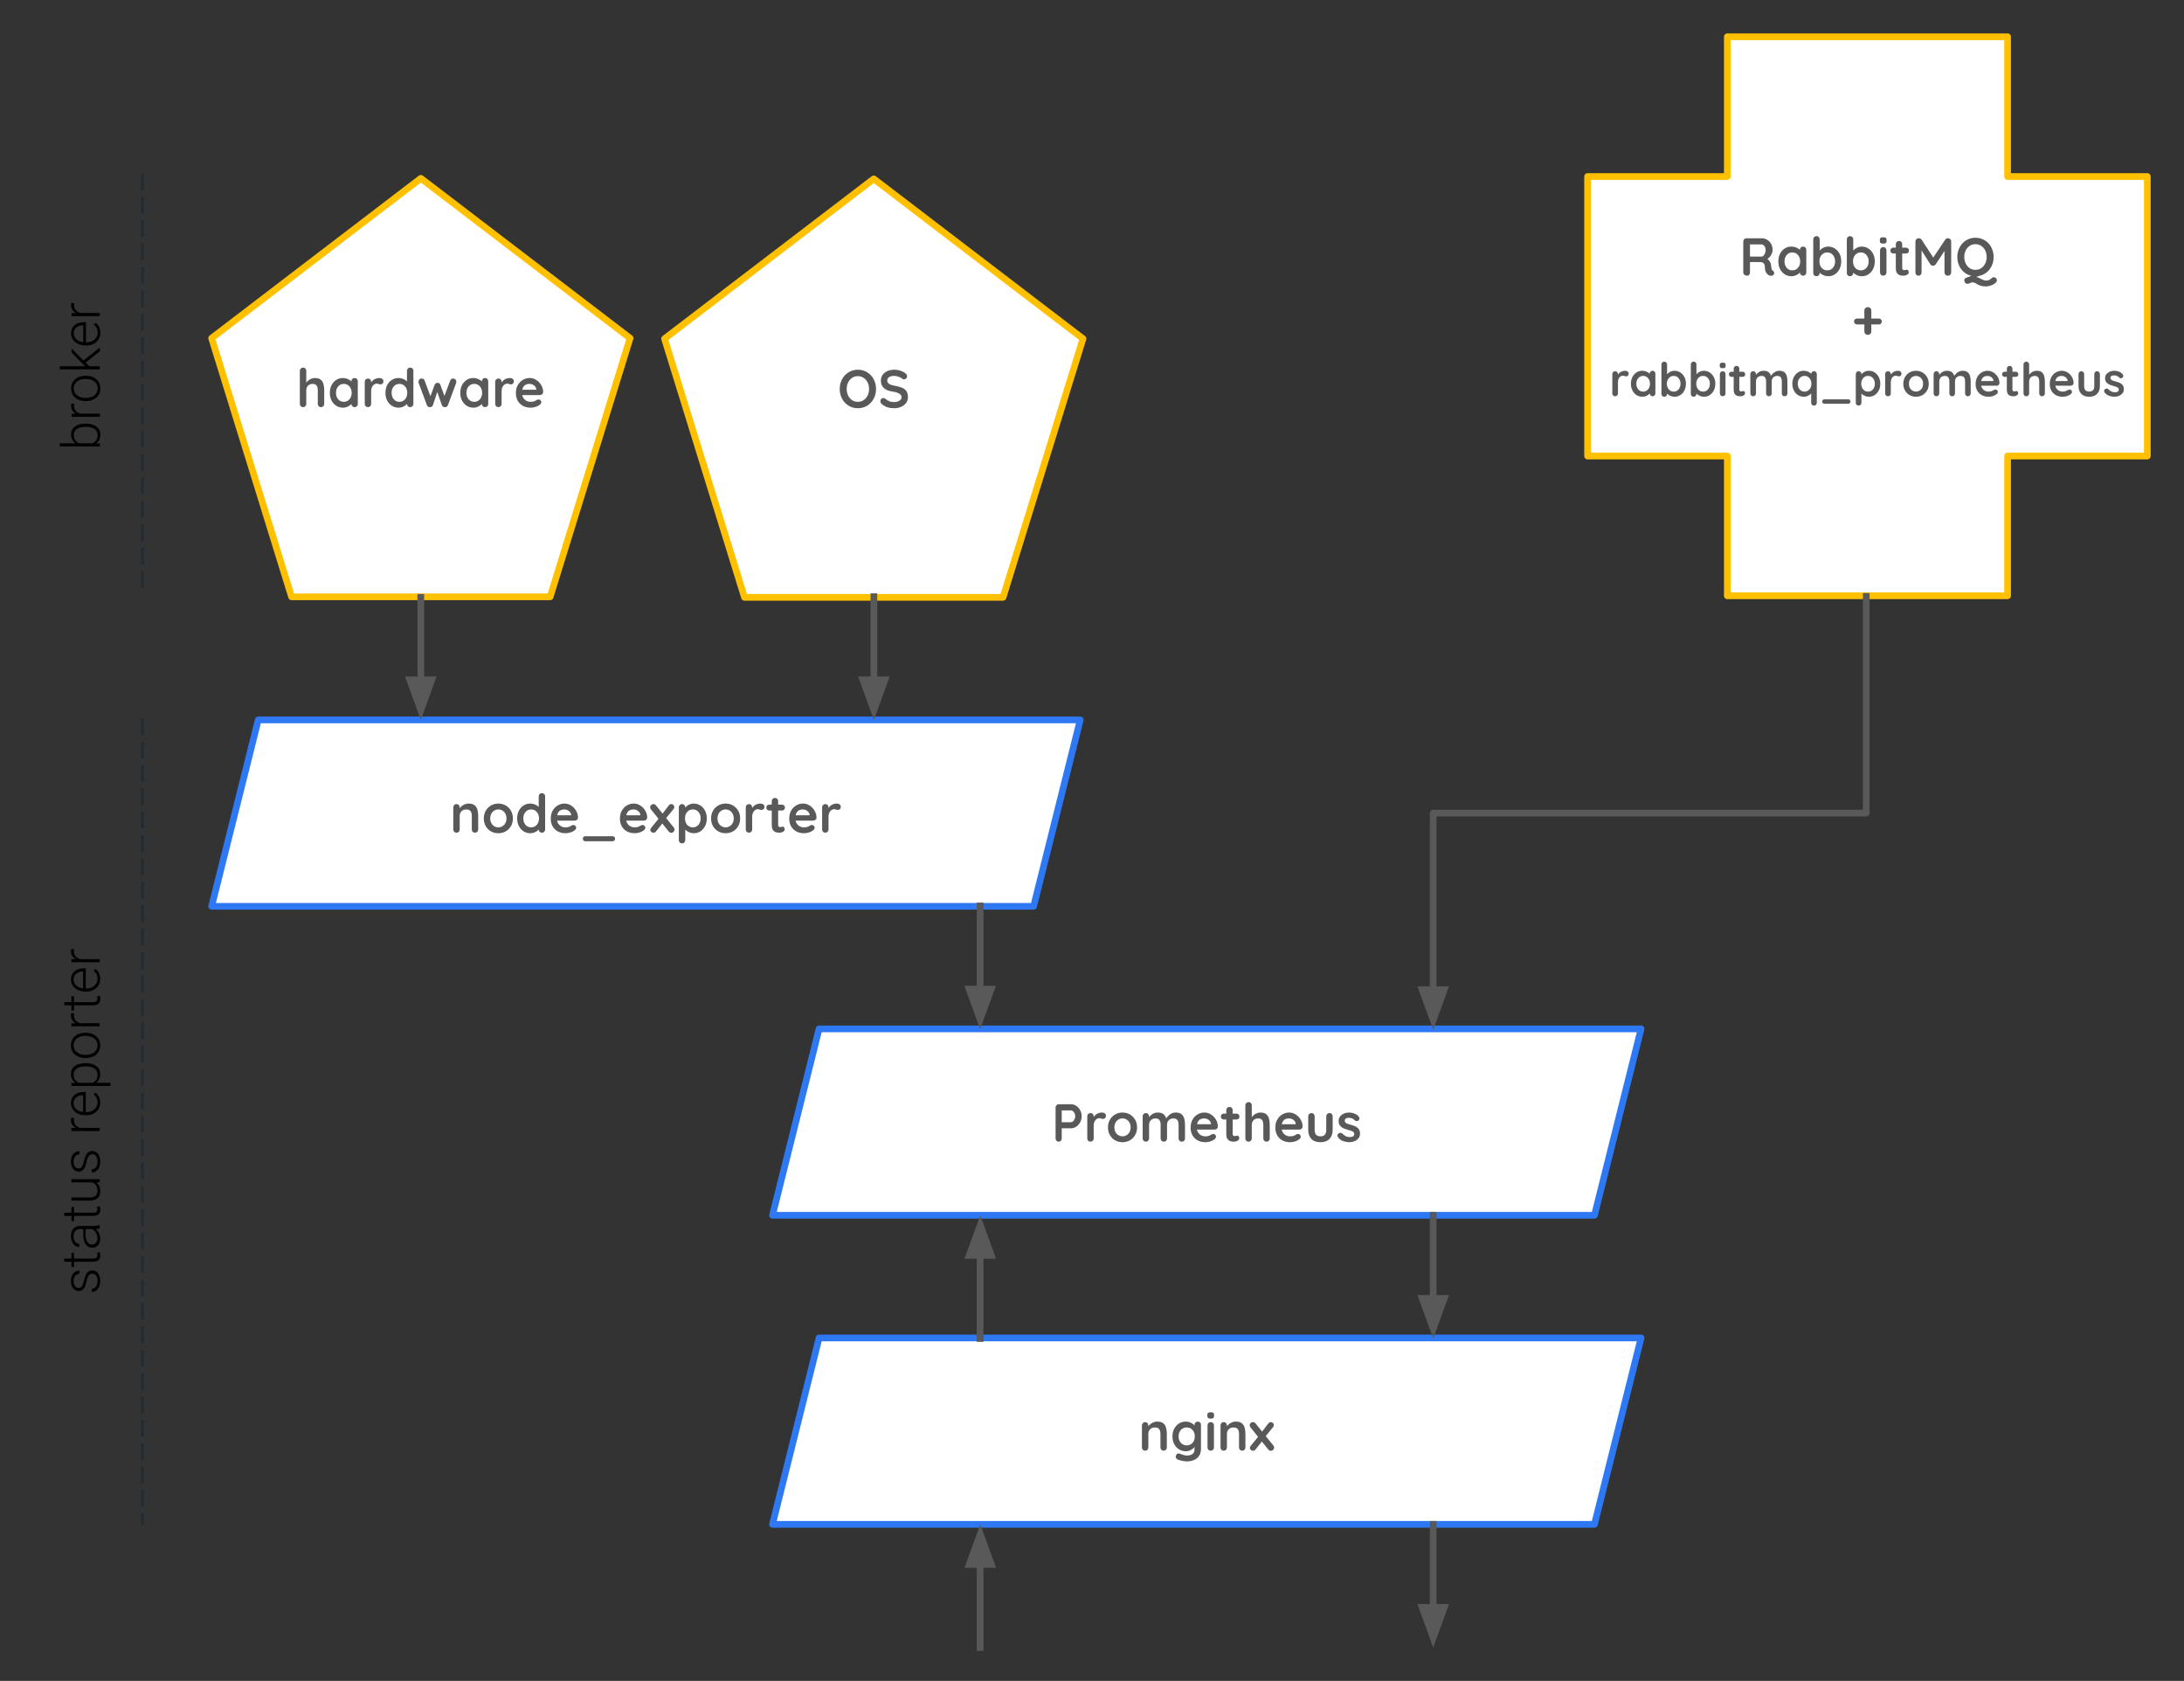 <svg width="653.64" height="503" fill="none" stroke-linecap="square" stroke-miterlimit="10" version="1.1" viewBox="0 0 653.64 503" xmlns="http://www.w3.org/2000/svg">
 <rect x="0" y="0" width="653.64" height="503" fill="#333333" stroke="none"/>
 <defs>
  <clipPath id="clipPath19395">
   <path d="m0 0h2560v1440h-2560z"/>
  </clipPath>
  <clipPath id="clipPath19401">
   <path d="m0 0h2560v1440h-2560z"/>
  </clipPath>
  <clipPath id="clipPath19407">
   <path d="m0 0h2560v1440h-2560z"/>
  </clipPath>
  <clipPath id="clipPath19413">
   <path d="m0 0h2560v1440h-2560z"/>
  </clipPath>
  <clipPath id="clipPath19419">
   <path d="m0 0h2560v1440h-2560z"/>
  </clipPath>
  <clipPath id="clipPath19425">
   <path d="m0 0h2560v1440h-2560z"/>
  </clipPath>
  <clipPath id="clipPath19431">
   <path d="m0 0h2560v1440h-2560z"/>
  </clipPath>
  <clipPath id="clipPath19437">
   <path d="m0 0h2560v1440h-2560z"/>
  </clipPath>
  <clipPath id="clipPath19443">
   <path d="m0 0h2560v1440h-2560z"/>
  </clipPath>
  <clipPath id="clipPath19449">
   <path d="m0 0h2560v1440h-2560z"/>
  </clipPath>
  <clipPath id="clipPath19455">
   <path d="m0 0h2560v1440h-2560z"/>
  </clipPath>
  <clipPath id="clipPath19461">
   <path d="m0 0h2560v1440h-2560z"/>
  </clipPath>
  <clipPath id="clipPath19467">
   <path d="m0 0h2560v1440h-2560z"/>
  </clipPath>
  <clipPath id="clipPath19473">
   <path d="m0 0h2560v1440h-2560z"/>
  </clipPath>
  <clipPath id="clipPath19479">
   <path d="m0 0h2560v1440h-2560z"/>
  </clipPath>
  <clipPath id="clipPath19485">
   <path d="m0 0h2560v1440h-2560z"/>
  </clipPath>
  <clipPath id="clipPath19491">
   <path d="m0 0h2560v1440h-2560z"/>
  </clipPath>
  <clipPath id="clipPath19497">
   <path d="m0 0h2560v1440h-2560z"/>
  </clipPath>
  <clipPath id="clipPath19503">
   <path d="m0 0h2560v1440h-2560z"/>
  </clipPath>
  <clipPath id="clipPath19509">
   <path d="m0 0h2560v1440h-2560z"/>
  </clipPath>
  <clipPath id="clipPath19515">
   <path d="m0 0h2560v1440h-2560z"/>
  </clipPath>
  <clipPath id="clipPath19521">
   <path d="m0 0h2560v1440h-2560z"/>
  </clipPath>
  <clipPath id="clipPath19527">
   <path d="m0 0h2560v1440h-2560z"/>
  </clipPath>
  <clipPath id="clipPath19533">
   <path d="m0 0h2560v1440h-2560z"/>
  </clipPath>
  <clipPath id="clipPath19539">
   <path d="m0 0h2560v1440h-2560z"/>
  </clipPath>
  <clipPath id="clipPath19545">
   <path d="m0 0h2560v1440h-2560z"/>
  </clipPath>
  <clipPath id="clipPath19551">
   <path d="m0 0h2560v1440h-2560z"/>
  </clipPath>
  <clipPath id="clipPath19557">
   <path d="m0 0h2560v1440h-2560z"/>
  </clipPath>
  <clipPath id="clipPath19563">
   <path d="m0 0h2560v1440h-2560z"/>
  </clipPath>
  <clipPath id="clipPath19569">
   <path d="m0 0h2560v1440h-2560z"/>
  </clipPath>
  <clipPath id="clipPath19575">
   <path d="m0 0h2560v1440h-2560z"/>
  </clipPath>
  <clipPath id="clipPath19581">
   <path d="m0 0h2560v1440h-2560z"/>
  </clipPath>
  <clipPath id="clipPath19587">
   <path d="m0 0h2560v1440h-2560z"/>
  </clipPath>
  <clipPath id="clipPath19593">
   <path d="m0 0h2560v1440h-2560z"/>
  </clipPath>
  <clipPath id="clipPath19599">
   <path d="m0 0h2560v1440h-2560z"/>
  </clipPath>
  <clipPath id="clipPath19605">
   <path d="m0 0h2560v1440h-2560z"/>
  </clipPath>
  <clipPath id="clipPath19611">
   <path d="m0 0h2560v1440h-2560z"/>
  </clipPath>
  <clipPath id="clipPath19617">
   <path d="m0 0h2560v1440h-2560z"/>
  </clipPath>
  <clipPath id="clipPath19623">
   <path d="m0 0h2560v1440h-2560z"/>
  </clipPath>
  <clipPath id="clipPath19629">
   <path d="m0 0h2560v1440h-2560z"/>
  </clipPath>
  <clipPath id="clipPath19635">
   <path d="m0 0h2560v1440h-2560z"/>
  </clipPath>
  <clipPath id="clipPath19641">
   <path d="m0 0h2560v1440h-2560z"/>
  </clipPath>
  <clipPath id="clipPath19647">
   <path d="m0 0h2560v1440h-2560z"/>
  </clipPath>
  <clipPath id="clipPath19653">
   <path d="m0 0h2560v1440h-2560z"/>
  </clipPath>
  <clipPath id="clipPath19659">
   <path d="m0 0h2560v1440h-2560z"/>
  </clipPath>
  <clipPath id="clipPath19665">
   <path d="m0 0h2560v1440h-2560z"/>
  </clipPath>
  <clipPath id="clipPath19671">
   <path d="m0 0h2560v1440h-2560z"/>
  </clipPath>
  <clipPath id="clipPath19677">
   <path d="m0 0h2560v1440h-2560z"/>
  </clipPath>
  <clipPath id="clipPath19683">
   <path d="m0 0h2560v1440h-2560z"/>
  </clipPath>
  <clipPath id="clipPath19689">
   <path d="m0 0h2560v1440h-2560z"/>
  </clipPath>
  <clipPath id="clipPath19695">
   <path d="m0 0h2560v1440h-2560z"/>
  </clipPath>
  <clipPath id="clipPath19701">
   <path d="m0 0h2560v1440h-2560z"/>
  </clipPath>
  <clipPath id="clipPath19731">
   <path d="m0 0h2560v1440h-2560z"/>
  </clipPath>
  <clipPath id="clipPath19737">
   <path d="m0 0h2560v1440h-2560z"/>
  </clipPath>
  <clipPath id="clipPath19743">
   <path d="m0 0h2560v1440h-2560z"/>
  </clipPath>
  <clipPath id="clipPath19749">
   <path d="m0 0h2560v1440h-2560z"/>
  </clipPath>
  <clipPath id="clipPath19755">
   <path d="m0 0h2560v1440h-2560z"/>
  </clipPath>
  <clipPath id="clipPath19761">
   <path d="m0 0h2560v1440h-2560z"/>
  </clipPath>
 </defs>
 <g fill-rule="evenodd">
  <path transform="matrix(.5 0 0 .5 -480.56 -105.64)" d="m1911.4 316.93h83.646v-83.646h167.76v83.646h83.646v167.29h-83.646v83.646h-167.76v-83.646h-83.646z" clip-path="url(#clipPath19761)" fill="#fff"/>
  <path transform="matrix(.5 0 0 .5 -480.56 -105.64)" d="m1911.4 316.93h83.646v-83.646h167.76v83.646h83.646v167.29h-83.646v83.646h-167.76v-83.646h-83.646z" clip-path="url(#clipPath19755)" stroke="#ffc000" stroke-linecap="butt" stroke-linejoin="round" stroke-width="4"/>
  <path transform="matrix(.5 0 0 .5 -480.56 -105.64)" d="m1087.8 413.68 125.23-95.666 125.23 95.666-47.833 154.79h-154.79z" clip-path="url(#clipPath19749)" fill="#fff"/>
  <path transform="matrix(.5 0 0 .5 -480.56 -105.64)" d="m1087.8 413.68 125.23-95.666 125.23 95.666-47.833 154.79h-154.79z" clip-path="url(#clipPath19743)" stroke="#ffc000" stroke-linecap="butt" stroke-linejoin="round" stroke-width="4"/>
  <path transform="matrix(.5 0 0 .5 -480.56 -105.64)" d="m1358.9 414 125.23-95.666 125.23 95.666-47.833 154.79h-154.79z" clip-path="url(#clipPath19737)" fill="#fff"/>
  <path transform="matrix(.5 0 0 .5 -480.56 -105.64)" d="m1358.9 414 125.23-95.666 125.23 95.666-47.833 154.79h-154.79z" clip-path="url(#clipPath19731)" stroke="#ffc000" stroke-linecap="butt" stroke-linejoin="round" stroke-width="4"/>
  <path transform="matrix(.5 0 0 .5 -480.56 -105.64)" d="m1087.8 753.71 27.89-111.56h492.02l-27.89 111.56z" clip-path="url(#clipPath19701)" fill="#fff"/>
  <path transform="matrix(.5 0 0 .5 -480.56 -105.64)" d="m1087.8 753.71 27.89-111.56h492.02l-27.89 111.56z" clip-path="url(#clipPath19695)" stroke="#2e79f3" stroke-linecap="butt" stroke-linejoin="round" stroke-width="4"/>
  <path transform="matrix(.5 0 0 .5 -480.56 -105.64)" d="m1213 568.8v73.354" clip-path="url(#clipPath19689)" fill="#000" fill-opacity="0"/>
  <path transform="matrix(.5 0 0 .5 -480.56 -105.64)" d="m1213 568.8v49.354" clip-path="url(#clipPath19683)" stroke="#595959" stroke-linecap="butt" stroke-linejoin="round" stroke-width="4"/>
  <path transform="matrix(.5 0 0 .5 -480.56 -105.64)" d="m1206.4 618.16 6.607 18.152 6.607-18.152z" clip-path="url(#clipPath19677)" fill="#595959" stroke="#595959" stroke-linecap="butt" stroke-width="4"/>
  <path transform="matrix(.5 0 0 .5 -480.56 -105.64)" d="m1484.2 568.41v73.732" clip-path="url(#clipPath19671)" fill="#000" fill-opacity="0"/>
  <path transform="matrix(.5 0 0 .5 -480.56 -105.64)" d="m1484.2 568.41v49.732" clip-path="url(#clipPath19665)" stroke="#595959" stroke-linecap="butt" stroke-linejoin="round" stroke-width="4"/>
  <path transform="matrix(.5 0 0 .5 -480.56 -105.64)" d="m1477.6 618.14 6.607 18.152 6.607-18.152z" clip-path="url(#clipPath19659)" fill="#595959" stroke="#595959" stroke-linecap="butt" stroke-width="4"/>
  <path transform="matrix(.5 0 0 .5 -480.56 -105.64)" d="m1122.8 342.31h180.41v201.86h-180.41z" clip-path="url(#clipPath19653)" fill="#000" fill-opacity="0"/>
 </g>
 <path transform="matrix(.5 0 0 .5 -480.56 -105.64)" d="m1149.6 437.53q2.297 0 3.5 1 1.203 0.984 1.641 2.641 0.453 1.641 0.453 3.656v8.188q0 0.828-0.547 1.391t-1.375 0.562-1.375-0.562-0.547-1.391v-8.188q0-1.062-0.266-1.906-0.25-0.844-0.922-1.359-0.672-0.516-1.906-0.516-1.219 0-2.094 0.516-0.859 0.516-1.297 1.359-0.422 0.844-0.422 1.906v8.188q0 0.828-0.547 1.391t-1.375 0.562-1.375-0.562-0.547-1.391v-19.781q0-0.828 0.547-1.391t1.375-0.562 1.375 0.562 0.547 1.391v7.938l-0.484-0.094q0.297-0.547 0.797-1.172 0.516-0.625 1.25-1.156 0.734-0.547 1.625-0.875 0.906-0.344 1.969-0.344zm23.768 0q0.828 0 1.375 0.547 0.547 0.531 0.547 1.406v13.531q0 0.828-0.547 1.391t-1.375 0.562-1.375-0.562-0.547-1.391v-1.562l0.703 0.281q0 0.422-0.453 1.016-0.438 0.594-1.203 1.172-0.766 0.562-1.812 0.969-1.031 0.391-2.25 0.391-2.219 0-4.016-1.125-1.781-1.141-2.828-3.141-1.031-2-1.031-4.594 0-2.625 1.031-4.625 1.047-2 2.797-3.125 1.766-1.141 3.922-1.141 1.375 0 2.516 0.422 1.156 0.406 2 1.047 0.859 0.641 1.312 1.297 0.469 0.656 0.469 1.109l-1.156 0.406v-2.328q0-0.828 0.547-1.391t1.375-0.562zm-6.469 14.234q1.422 0 2.469-0.703 1.062-0.703 1.656-1.922 0.594-1.219 0.594-2.719 0-1.531-0.594-2.75-0.594-1.219-1.656-1.922-1.047-0.703-2.469-0.703-1.375 0-2.438 0.703-1.047 0.703-1.641 1.922-0.594 1.219-0.594 2.75 0 1.5 0.594 2.719 0.594 1.219 1.641 1.922 1.062 0.703 2.438 0.703zm14.471 3.203q-0.828 0-1.375-0.562t-0.547-1.391v-13.219q0-0.828 0.547-1.391t1.375-0.562 1.375 0.562 0.547 1.391v3.016l-0.219-2.141q0.344-0.781 0.906-1.359 0.562-0.594 1.266-1t1.5-0.594 1.594-0.188q0.969 0 1.625 0.547 0.656 0.531 0.656 1.281 0 1.047-0.547 1.516t-1.188 0.469q-0.609 0-1.109-0.219-0.484-0.234-1.125-0.234-0.578 0-1.172 0.281-0.594 0.266-1.094 0.844-0.484 0.562-0.797 1.422-0.297 0.844-0.297 2v7.578q0 0.828-0.547 1.391t-1.375 0.562zm25.278-23.688q0.828 0 1.375 0.547 0.547 0.547 0.547 1.406v19.781q0 0.828-0.547 1.391-0.547 0.562-1.375 0.562-0.828 0-1.375-0.562-0.547-0.562-0.547-1.391v-1.562l0.703 0.281q0 0.422-0.453 1.016-0.438 0.594-1.203 1.172-0.766 0.562-1.812 0.969-1.031 0.391-2.25 0.391-2.219 0-4.016-1.125-1.781-1.141-2.828-3.141-1.031-2-1.031-4.594 0-2.625 1.031-4.625 1.047-2 2.797-3.125 1.766-1.141 3.922-1.141 1.375 0 2.516 0.422 1.156 0.406 2 1.047 0.859 0.641 1.312 1.297 0.469 0.656 0.469 1.109l-1.156 0.406v-8.578q0-0.828 0.547-1.391 0.547-0.562 1.375-0.562zm-6.469 20.484q1.422 0 2.469-0.703 1.062-0.703 1.656-1.922 0.594-1.219 0.594-2.719 0-1.531-0.594-2.75-0.594-1.219-1.656-1.922-1.047-0.703-2.469-0.703-1.375 0-2.438 0.703-1.047 0.703-1.641 1.922-0.594 1.219-0.594 2.75 0 1.5 0.594 2.719 0.594 1.219 1.641 1.922 1.062 0.703 2.438 0.703zm32.268-13.922q0.734 0 1.266 0.562 0.547 0.562 0.547 1.422 0 0.234-0.031 0.406-0.031 0.172-0.094 0.328l-4.891 13.188q-0.219 0.641-0.797 0.984-0.578 0.328-1.219 0.234-1.094-0.062-1.641-1.219l-3.156-9.125 0.828 0.047-2.984 9.078q-0.531 1.156-1.625 1.219-0.609 0.094-1.203-0.234-0.594-0.344-0.812-0.984l-4.891-13.188q-0.141-0.344-0.141-0.734 0-0.766 0.516-1.375 0.516-0.609 1.406-0.609 0.609 0 1.094 0.297 0.484 0.281 0.672 0.922l3.875 10.5-0.797-0.062 2.906-7.906q0.516-1.188 1.766-1.188 0.703 0 1.062 0.312 0.375 0.297 0.594 0.875l2.906 7.906-0.953 0.125 3.938-10.562q0.375-1.219 1.859-1.219zm19.001-0.312q0.828 0 1.375 0.547 0.547 0.531 0.547 1.406v13.531q0 0.828-0.547 1.391t-1.375 0.562-1.375-0.562-0.547-1.391v-1.562l0.703 0.281q0 0.422-0.453 1.016-0.438 0.594-1.203 1.172-0.766 0.562-1.812 0.969-1.031 0.391-2.25 0.391-2.219 0-4.016-1.125-1.781-1.141-2.828-3.141-1.031-2-1.031-4.594 0-2.625 1.031-4.625 1.047-2 2.797-3.125 1.766-1.141 3.922-1.141 1.375 0 2.516 0.422 1.156 0.406 2 1.047 0.859 0.641 1.312 1.297 0.469 0.656 0.469 1.109l-1.156 0.406v-2.328q0-0.828 0.547-1.391t1.375-0.562zm-6.469 14.234q1.422 0 2.469-0.703 1.062-0.703 1.656-1.922 0.594-1.219 0.594-2.719 0-1.531-0.594-2.75-0.594-1.219-1.656-1.922-1.047-0.703-2.469-0.703-1.375 0-2.438 0.703-1.047 0.703-1.641 1.922-0.594 1.219-0.594 2.75 0 1.5 0.594 2.719 0.594 1.219 1.641 1.922 1.062 0.703 2.438 0.703zm14.471 3.203q-0.828 0-1.375-0.562t-0.547-1.391v-13.219q0-0.828 0.547-1.391t1.375-0.562 1.375 0.562 0.547 1.391v3.016l-0.219-2.141q0.344-0.781 0.906-1.359 0.562-0.594 1.266-1t1.5-0.594 1.594-0.188q0.969 0 1.625 0.547 0.656 0.531 0.656 1.281 0 1.047-0.547 1.516t-1.188 0.469q-0.609 0-1.109-0.219-0.484-0.234-1.125-0.234-0.578 0-1.172 0.281-0.594 0.266-1.094 0.844-0.484 0.562-0.797 1.422-0.297 0.844-0.297 2v7.578q0 0.828-0.547 1.391t-1.375 0.562zm19.325 0.312q-2.719 0-4.719-1.125-2-1.141-3.078-3.094-1.062-1.953-1.062-4.406 0-2.891 1.156-4.922 1.172-2.031 3.062-3.109 1.891-1.094 4-1.094 1.641 0 3.094 0.672 1.453 0.672 2.562 1.844 1.125 1.156 1.781 2.703 0.656 1.531 0.656 3.266-0.031 0.766-0.609 1.25-0.562 0.469-1.344 0.469h-12.219l-0.953-3.203h11.734l-0.703 0.641v-0.859q-0.062-0.922-0.656-1.656-0.594-0.75-1.469-1.172-0.875-0.438-1.875-0.438-0.953 0-1.797 0.266-0.828 0.25-1.438 0.859-0.609 0.609-0.969 1.641-0.344 1.016-0.344 2.578 0 1.734 0.719 2.938 0.734 1.188 1.859 1.812 1.141 0.625 2.422 0.625 1.188 0 1.891-0.188 0.703-0.188 1.125-0.453 0.438-0.281 0.797-0.469 0.578-0.297 1.078-0.297 0.703 0 1.172 0.484 0.469 0.484 0.469 1.109 0 0.875-0.906 1.578-0.828 0.703-2.328 1.234-1.5 0.516-3.109 0.516z" clip-path="url(#clipPath19647)" fill="#595959"/>
 <path transform="matrix(.5 0 0 .5 -480.56 -105.64)" d="m1212.2 642.15h271.15v111.56h-271.15z" clip-path="url(#clipPath19641)" fill="#000" fill-opacity="0" fill-rule="evenodd"/>
 <path transform="matrix(.5 0 0 .5 -480.56 -105.64)" d="m1241.6 692.22q2.359 0 3.594 1 1.234 0.984 1.688 2.641 0.469 1.641 0.469 3.656v8.188q0 0.828-0.547 1.391-0.531 0.562-1.359 0.562-0.844 0-1.391-0.562-0.531-0.562-0.531-1.391v-8.188q0-1.062-0.281-1.906-0.266-0.844-0.969-1.359-0.703-0.516-2.016-0.516-1.281 0-2.172 0.516-0.875 0.516-1.344 1.359-0.453 0.844-0.453 1.906v8.188q0 0.828-0.547 1.391-0.547 0.562-1.375 0.562-0.828 0-1.375-0.562-0.547-0.562-0.547-1.391v-13.219q0-0.828 0.547-1.391 0.547-0.562 1.375-0.562 0.828 0 1.375 0.562 0.547 0.562 0.547 1.391v1.375l-0.484-0.094q0.297-0.547 0.828-1.172 0.547-0.625 1.281-1.156 0.734-0.547 1.656-0.875 0.938-0.344 2.031-0.344zm26.525 8.891q0 2.625-1.172 4.625-1.156 2-3.125 3.125-1.969 1.109-4.406 1.109t-4.406-1.109q-1.969-1.125-3.141-3.125-1.156-2-1.156-4.625t1.156-4.625q1.172-2 3.141-3.125 1.969-1.141 4.406-1.141t4.406 1.141q1.969 1.125 3.125 3.125 1.172 2 1.172 4.625zm-3.844 0q0-1.625-0.656-2.828-0.656-1.203-1.766-1.875-1.094-0.672-2.438-0.672-1.344 0-2.453 0.672-1.094 0.672-1.75 1.875-0.656 1.203-0.656 2.828 0 1.609 0.656 2.812 0.656 1.188 1.75 1.859 1.109 0.672 2.453 0.672 1.344 0 2.438-0.672 1.109-0.672 1.766-1.859 0.656-1.203 0.656-2.812zm21.218-15.141q0.828 0 1.375 0.547 0.547 0.547 0.547 1.406v19.781q0 0.828-0.547 1.391-0.547 0.562-1.375 0.562-0.828 0-1.375-0.562-0.547-0.562-0.547-1.391v-1.562l0.703 0.281q0 0.422-0.453 1.016-0.438 0.594-1.203 1.172-0.766 0.562-1.812 0.969-1.031 0.391-2.25 0.391-2.219 0-4.016-1.125-1.781-1.141-2.828-3.141-1.031-2-1.031-4.594 0-2.625 1.031-4.625 1.047-2 2.797-3.125 1.766-1.141 3.922-1.141 1.375 0 2.516 0.422 1.156 0.406 2 1.047 0.859 0.641 1.312 1.297 0.469 0.656 0.469 1.109l-1.156 0.406v-8.578q0-0.828 0.547-1.391 0.547-0.562 1.375-0.562zm-6.469 20.484q1.422 0 2.469-0.703 1.062-0.703 1.656-1.922 0.594-1.219 0.594-2.719 0-1.531-0.594-2.75-0.594-1.219-1.656-1.922-1.047-0.703-2.469-0.703-1.375 0-2.438 0.703-1.047 0.703-1.641 1.922-0.594 1.219-0.594 2.75 0 1.5 0.594 2.719 0.594 1.219 1.641 1.922 1.062 0.703 2.438 0.703zm20.612 3.516q-2.719 0-4.719-1.125-2-1.141-3.078-3.094-1.062-1.953-1.062-4.406 0-2.891 1.156-4.922 1.172-2.031 3.062-3.109 1.891-1.094 4-1.094 1.641 0 3.094 0.672 1.453 0.672 2.562 1.844 1.125 1.156 1.781 2.703 0.656 1.531 0.656 3.266-0.031 0.766-0.609 1.25-0.562 0.469-1.344 0.469h-12.219l-0.953-3.203h11.734l-0.703 0.641v-0.859q-0.062-0.922-0.656-1.656-0.594-0.75-1.469-1.172-0.875-0.438-1.875-0.438-0.953 0-1.797 0.266-0.828 0.25-1.438 0.859-0.609 0.609-0.969 1.641-0.344 1.016-0.344 2.578 0 1.734 0.719 2.938 0.734 1.188 1.859 1.812 1.141 0.625 2.422 0.625 1.188 0 1.891-0.188t1.125-0.453q0.438-0.281 0.797-0.469 0.578-0.297 1.078-0.297 0.703 0 1.172 0.484 0.469 0.484 0.469 1.109 0 0.875-0.906 1.578-0.828 0.703-2.328 1.234-1.5 0.516-3.109 0.516zm11.88 4.812q-0.672 0-1.109-0.438t-0.438-1.078q0-0.641 0.438-1.078 0.438-0.422 1.109-0.422h16.25q0.672 0 1.094 0.422 0.438 0.438 0.438 1.109 0 0.641-0.438 1.062-0.422 0.422-1.094 0.422zm29.528-4.812q-2.719 0-4.719-1.125-2-1.141-3.078-3.094-1.062-1.953-1.062-4.406 0-2.891 1.156-4.922 1.172-2.031 3.062-3.109 1.891-1.094 4-1.094 1.641 0 3.094 0.672 1.453 0.672 2.562 1.844 1.125 1.156 1.781 2.703 0.656 1.531 0.656 3.266-0.031 0.766-0.609 1.25-0.562 0.469-1.344 0.469h-12.219l-0.953-3.203h11.734l-0.703 0.641v-0.859q-0.062-0.922-0.656-1.656-0.594-0.75-1.469-1.172-0.875-0.438-1.875-0.438-0.953 0-1.797 0.266-0.828 0.25-1.438 0.859-0.609 0.609-0.969 1.641-0.344 1.016-0.344 2.578 0 1.734 0.719 2.938 0.734 1.188 1.859 1.812 1.141 0.625 2.422 0.625 1.188 0 1.891-0.188t1.125-0.453q0.438-0.281 0.797-0.469 0.578-0.297 1.078-0.297 0.703 0 1.172 0.484 0.469 0.484 0.469 1.109 0 0.875-0.906 1.578-0.828 0.703-2.328 1.234-1.5 0.516-3.109 0.516zm11.177-17.438q0.922 0 1.562 0.812l10.688 13.266q0.422 0.516 0.422 1.156 0 0.797-0.609 1.375-0.609 0.578-1.344 0.578-0.938 0-1.578-0.828l-10.688-13.281q-0.406-0.516-0.406-1.156 0-0.828 0.578-1.375 0.594-0.547 1.375-0.547zm0.031 17.156q-0.641 0-1.266-0.484-0.625-0.5-0.625-1.203 0-0.641 0.484-1.219l4.891-5.984 1.922 3.203-3.875 4.891q-0.609 0.797-1.531 0.797zm10.656-17.156q0.766 0 1.281 0.531 0.531 0.531 0.531 1.203 0 0.312-0.094 0.641-0.094 0.312-0.344 0.609l-4.844 5.891-2.016-2.797 3.938-5.203q0.641-0.875 1.547-0.875zm13.396-0.312q2.25 0 4.016 1.141 1.781 1.125 2.812 3.109 1.047 1.984 1.047 4.609t-1.047 4.625q-1.031 2-2.781 3.141-1.734 1.125-3.906 1.125-1.281 0-2.406-0.406-1.125-0.422-1.969-1.062-0.844-0.641-1.312-1.297-0.469-0.656-0.469-1.094l1-0.422v8.422q0 0.828-0.547 1.391-0.547 0.562-1.375 0.562-0.828 0-1.375-0.547-0.547-0.547-0.547-1.406v-19.625q0-0.828 0.547-1.391 0.547-0.562 1.375-0.562 0.828 0 1.375 0.562 0.547 0.562 0.547 1.391v1.578l-0.547-0.297q0-0.406 0.438-1 0.453-0.594 1.219-1.188 0.781-0.594 1.781-0.969 1.016-0.391 2.125-0.391zm-0.469 3.516q-1.406 0-2.469 0.703-1.062 0.703-1.656 1.906-0.578 1.203-0.578 2.734 0 1.5 0.578 2.734 0.594 1.234 1.656 1.938 1.062 0.703 2.469 0.703 1.406 0 2.438-0.703 1.047-0.703 1.641-1.938 0.594-1.234 0.594-2.734 0-1.531-0.594-2.734-0.594-1.203-1.641-1.906-1.031-0.703-2.438-0.703zm28.315 5.375q0 2.625-1.172 4.625-1.156 2-3.125 3.125-1.969 1.109-4.406 1.109t-4.406-1.109q-1.969-1.125-3.141-3.125-1.156-2-1.156-4.625t1.156-4.625q1.172-2 3.141-3.125 1.969-1.141 4.406-1.141t4.406 1.141q1.969 1.125 3.125 3.125 1.172 2 1.172 4.625zm-3.844 0q0-1.625-0.656-2.828-0.656-1.203-1.766-1.875-1.094-0.672-2.438-0.672-1.344 0-2.453 0.672-1.094 0.672-1.75 1.875-0.656 1.203-0.656 2.828 0 1.609 0.656 2.812 0.656 1.188 1.75 1.859 1.109 0.672 2.453 0.672 1.344 0 2.438-0.672 1.109-0.672 1.766-1.859 0.656-1.203 0.656-2.812zm9.124 8.547q-0.828 0-1.375-0.562t-0.547-1.391v-13.219q0-0.828 0.547-1.391t1.375-0.562 1.375 0.562 0.547 1.391v3.016l-0.219-2.141q0.344-0.781 0.906-1.359 0.562-0.594 1.266-1t1.5-0.594 1.594-0.188q0.969 0 1.625 0.547 0.656 0.531 0.656 1.281 0 1.047-0.547 1.516-0.547 0.469-1.188 0.469-0.609 0-1.109-0.219-0.484-0.234-1.125-0.234-0.578 0-1.172 0.281-0.594 0.266-1.094 0.844-0.484 0.562-0.797 1.422-0.297 0.844-0.297 2v7.578q0 0.828-0.547 1.391t-1.375 0.562zm12.154-16.797h7.594q0.766 0 1.266 0.516 0.516 0.5 0.516 1.266 0 0.75-0.516 1.25-0.5 0.484-1.266 0.484h-7.594q-0.766 0-1.281-0.5-0.5-0.516-0.5-1.297 0-0.734 0.5-1.219 0.516-0.5 1.281-0.5zm3.438-4q0.828 0 1.344 0.562 0.531 0.547 0.531 1.391v14.234q0 0.453 0.172 0.75 0.188 0.281 0.484 0.406 0.312 0.125 0.656 0.125 0.391 0 0.703-0.141 0.328-0.141 0.75-0.141 0.438 0 0.797 0.422 0.375 0.406 0.375 1.141 0 0.891-0.984 1.469-0.969 0.578-2.078 0.578-0.672 0-1.5-0.109-0.812-0.109-1.531-0.547-0.719-0.438-1.203-1.328-0.469-0.891-0.469-2.469v-14.391q0-0.844 0.547-1.391 0.562-0.562 1.406-0.562zm17.366 21.109q-2.719 0-4.719-1.125-2-1.141-3.078-3.094-1.062-1.953-1.062-4.406 0-2.891 1.156-4.922 1.172-2.031 3.062-3.109 1.891-1.094 4-1.094 1.641 0 3.094 0.672 1.453 0.672 2.562 1.844 1.125 1.156 1.781 2.703 0.656 1.531 0.656 3.266-0.031 0.766-0.609 1.25-0.562 0.469-1.344 0.469h-12.219l-0.953-3.203h11.734l-0.703 0.641v-0.859q-0.062-0.922-0.656-1.656-0.594-0.75-1.469-1.172-0.875-0.438-1.875-0.438-0.953 0-1.797 0.266-0.828 0.25-1.438 0.859-0.609 0.609-0.969 1.641-0.344 1.016-0.344 2.578 0 1.734 0.719 2.938 0.734 1.188 1.859 1.812 1.141 0.625 2.422 0.625 1.188 0 1.891-0.188t1.125-0.453q0.438-0.281 0.797-0.469 0.578-0.297 1.078-0.297 0.703 0 1.172 0.484 0.469 0.484 0.469 1.109 0 0.875-0.906 1.578-0.828 0.703-2.328 1.234-1.5 0.516-3.109 0.516zm12.74-0.312q-0.828 0-1.375-0.562t-0.547-1.391v-13.219q0-0.828 0.547-1.391t1.375-0.562 1.375 0.562 0.547 1.391v3.016l-0.219-2.141q0.344-0.781 0.906-1.359 0.562-0.594 1.266-1t1.5-0.594 1.594-0.188q0.969 0 1.625 0.547 0.656 0.531 0.656 1.281 0 1.047-0.547 1.516t-1.188 0.469q-0.609 0-1.109-0.219-0.484-0.234-1.125-0.234-0.578 0-1.172 0.281-0.594 0.266-1.094 0.844-0.484 0.562-0.797 1.422-0.297 0.844-0.297 2v7.578q0 0.828-0.547 1.391t-1.375 0.562z" clip-path="url(#clipPath19635)" fill="#595959"/>
 <path transform="matrix(.5 0 0 .5 -480.56 -105.64)" d="m1394 342.63h180.41v201.86h-180.41z" clip-path="url(#clipPath19629)" fill="#000" fill-opacity="0" fill-rule="evenodd"/>
 <path transform="matrix(.5 0 0 .5 -480.56 -105.64)" d="m1485.5 444.08q0 2.406-0.812 4.484-0.797 2.078-2.25 3.672-1.453 1.578-3.453 2.469-2 0.891-4.375 0.891-2.359 0-4.344-0.891-1.984-0.891-3.453-2.469-1.453-1.594-2.25-3.672t-0.797-4.484q0-2.391 0.797-4.469 0.797-2.094 2.25-3.672 1.469-1.578 3.453-2.469 1.984-0.906 4.344-0.906 2.375 0 4.375 0.906 2 0.891 3.453 2.469 1.453 1.578 2.25 3.672 0.812 2.078 0.812 4.469zm-4.172 0q0-2.141-0.859-3.875-0.859-1.75-2.375-2.766-1.5-1.031-3.484-1.031t-3.484 1.031q-1.5 1.016-2.359 2.75-0.844 1.719-0.844 3.891 0 2.141 0.844 3.891 0.859 1.75 2.359 2.781 1.5 1.016 3.484 1.016t3.484-1.016q1.516-1.031 2.375-2.781 0.859-1.75 0.859-3.891zm15.038 11.516q-2.234 0-4.031-0.547-1.781-0.562-3.422-1.969-0.406-0.359-0.641-0.797-0.219-0.453-0.219-0.906 0-0.734 0.531-1.297 0.531-0.562 1.328-0.562 0.609 0 1.078 0.391 1.219 0.984 2.422 1.5 1.203 0.516 2.953 0.516 1.188 0 2.172-0.359 1-0.375 1.609-1 0.609-0.625 0.609-1.422 0-0.969-0.578-1.641-0.578-0.672-1.766-1.125-1.172-0.469-3-0.719-1.734-0.266-3.047-0.781-1.312-0.531-2.188-1.344-0.875-0.828-1.328-1.922-0.453-1.109-0.453-2.484 0-2.078 1.078-3.547 1.078-1.484 2.891-2.25 1.828-0.766 4.031-0.766 2.094 0 3.859 0.625 1.781 0.625 2.906 1.578 0.922 0.734 0.922 1.703 0 0.703-0.547 1.281-0.547 0.578-1.281 0.578-0.469 0-0.859-0.297-0.516-0.453-1.375-0.844-0.859-0.406-1.828-0.672-0.953-0.281-1.797-0.281-1.375 0-2.312 0.359-0.938 0.344-1.422 0.953-0.484 0.609-0.484 1.422 0 0.953 0.562 1.578t1.609 1q1.062 0.359 2.531 0.641 1.922 0.359 3.375 0.844 1.453 0.469 2.406 1.234 0.969 0.75 1.453 1.891 0.484 1.125 0.484 2.75 0 2.094-1.156 3.594-1.156 1.5-3.031 2.297-1.859 0.797-4.047 0.797z" clip-path="url(#clipPath19623)" fill="#595959"/>
 <path transform="matrix(.5 0 0 .5 -480.56 -105.64)" d="m1913.8 318.34h330.17v164.47h-330.17z" clip-path="url(#clipPath19617)" fill="#000" fill-opacity="0" fill-rule="evenodd"/>
 <g fill="#595959">
  <path transform="matrix(.5 0 0 .5 -480.56 -105.64)" d="m2006.9 376.29q-0.891 0-1.594-0.562-0.703-0.562-0.703-1.391v-18.5q0-0.828 0.547-1.391 0.562-0.562 1.406-0.562h9.203q1.672 0 3.125 0.891 1.453 0.875 2.344 2.438 0.906 1.547 0.906 3.562 0 1.219-0.5 2.375-0.5 1.141-1.344 2.078-0.844 0.922-1.906 1.438l0.031-0.75q0.906 0.484 1.484 1.141 0.594 0.656 0.922 1.406 0.344 0.75 0.422 1.625 0.125 0.797 0.172 1.406 0.047 0.609 0.188 1.031 0.141 0.406 0.562 0.625 0.703 0.422 0.875 1.203 0.188 0.781-0.359 1.391-0.359 0.422-0.906 0.531-0.531 0.109-1.078 0-0.547-0.109-0.906-0.297-0.531-0.328-1.078-0.953t-0.891-1.672q-0.328-1.062-0.328-2.719 0-0.547-0.203-1.016-0.188-0.469-0.547-0.797-0.344-0.344-0.891-0.516-0.531-0.172-1.266-0.172h-6.469l0.484-0.734v6.938q0 0.828-0.453 1.391t-1.25 0.562zm1.25-11.453h7.453q0.578 0 1.125-0.531 0.547-0.531 0.891-1.438 0.359-0.922 0.359-2 0-1.406-0.766-2.344-0.75-0.953-1.609-0.953h-7.391l0.391-1.031v9.062zm32.253-5.984q0.828 0 1.375 0.547 0.547 0.531 0.547 1.406v13.531q0 0.828-0.547 1.391t-1.375 0.562-1.375-0.562-0.547-1.391v-1.562l0.703 0.281q0 0.422-0.453 1.016-0.438 0.594-1.203 1.172-0.766 0.562-1.812 0.969-1.031 0.391-2.25 0.391-2.219 0-4.016-1.125-1.781-1.141-2.828-3.141-1.031-2-1.031-4.594 0-2.625 1.031-4.625 1.047-2 2.797-3.125 1.766-1.141 3.922-1.141 1.375 0 2.516 0.422 1.156 0.406 2 1.047 0.859 0.641 1.312 1.297 0.469 0.656 0.469 1.109l-1.156 0.406v-2.328q0-0.828 0.547-1.391t1.375-0.562zm-6.469 14.234q1.422 0 2.469-0.703 1.062-0.703 1.656-1.922 0.594-1.219 0.594-2.719 0-1.531-0.594-2.75-0.594-1.219-1.656-1.922-1.047-0.703-2.469-0.703-1.375 0-2.438 0.703-1.047 0.703-1.641 1.922-0.594 1.219-0.594 2.75 0 1.5 0.594 2.719 0.594 1.219 1.641 1.922 1.062 0.703 2.438 0.703zm21.409-14.234q2.25 0 4.016 1.141 1.781 1.125 2.812 3.109 1.047 1.984 1.047 4.609t-1.047 4.625q-1.031 2-2.781 3.141-1.734 1.125-3.906 1.125-1.281 0-2.406-0.406-1.125-0.422-1.969-1.062-0.844-0.641-1.312-1.297-0.469-0.656-0.469-1.094l1-0.422v2.344q0 0.828-0.547 1.391-0.547 0.547-1.375 0.547t-1.375-0.531q-0.547-0.547-0.547-1.406v-20.109q0-0.828 0.547-1.391t1.375-0.562 1.375 0.562q0.547 0.562 0.547 1.391v8.141l-0.547-0.297q0-0.406 0.438-1 0.453-0.594 1.219-1.188 0.781-0.594 1.781-0.969 1.016-0.391 2.125-0.391zm-0.469 3.516q-1.406 0-2.469 0.703-1.062 0.703-1.656 1.906-0.578 1.203-0.578 2.734 0 1.5 0.578 2.734 0.594 1.234 1.656 1.938 1.062 0.703 2.469 0.703 1.406 0 2.438-0.703 1.047-0.703 1.641-1.938 0.594-1.234 0.594-2.734 0-1.531-0.594-2.734-0.594-1.203-1.641-1.906-1.031-0.703-2.438-0.703zm20.565-3.516q2.25 0 4.016 1.141 1.781 1.125 2.812 3.109 1.047 1.984 1.047 4.609t-1.047 4.625q-1.031 2-2.781 3.141-1.734 1.125-3.906 1.125-1.281 0-2.406-0.406-1.125-0.422-1.969-1.062-0.844-0.641-1.312-1.297-0.469-0.656-0.469-1.094l1-0.422v2.344q0 0.828-0.547 1.391-0.547 0.547-1.375 0.547-0.828 0-1.375-0.531-0.547-0.547-0.547-1.406v-20.109q0-0.828 0.547-1.391 0.547-0.562 1.375-0.562 0.828 0 1.375 0.562 0.547 0.562 0.547 1.391v8.141l-0.547-0.297q0-0.406 0.438-1 0.453-0.594 1.219-1.188 0.781-0.594 1.781-0.969 1.016-0.391 2.125-0.391zm-0.469 3.516q-1.406 0-2.469 0.703-1.062 0.703-1.656 1.906-0.578 1.203-0.578 2.734 0 1.5 0.578 2.734 0.594 1.234 1.656 1.938 1.062 0.703 2.469 0.703 1.406 0 2.438-0.703 1.047-0.703 1.641-1.938 0.594-1.234 0.594-2.734 0-1.531-0.594-2.734-0.594-1.203-1.641-1.906-1.031-0.703-2.438-0.703zm15.33 11.969q0 0.828-0.547 1.391-0.547 0.562-1.375 0.562-0.844 0-1.391-0.562-0.531-0.562-0.531-1.391v-13.219q0-0.828 0.531-1.391 0.547-0.562 1.391-0.562 0.828 0 1.375 0.562 0.547 0.562 0.547 1.391zm-1.969-17.25q-1.078 0-1.531-0.344-0.453-0.359-0.453-1.25v-0.609q0-0.938 0.5-1.266 0.5-0.344 1.516-0.344 1.125 0 1.562 0.359 0.453 0.359 0.453 1.25v0.609q0 0.922-0.484 1.266-0.469 0.328-1.562 0.328zm6.083 2.406h7.594q0.766 0 1.266 0.516 0.516 0.5 0.516 1.266 0 0.75-0.516 1.25-0.5 0.484-1.266 0.484h-7.594q-0.766 0-1.281-0.5-0.5-0.516-0.5-1.297 0-0.734 0.5-1.219 0.516-0.5 1.281-0.5zm3.438-4q0.828 0 1.344 0.562 0.531 0.547 0.531 1.391v14.234q0 0.453 0.172 0.75 0.188 0.281 0.484 0.406 0.312 0.125 0.656 0.125 0.391 0 0.703-0.141 0.328-0.141 0.75-0.141 0.438 0 0.797 0.422 0.375 0.406 0.375 1.141 0 0.891-0.984 1.469-0.969 0.578-2.078 0.578-0.672 0-1.5-0.109-0.812-0.109-1.531-0.547-0.719-0.438-1.203-1.328-0.469-0.891-0.469-2.469v-14.391q0-0.844 0.547-1.391 0.562-0.562 1.406-0.562zm11.807-1.641q0.438 0 0.938 0.25 0.5 0.234 0.75 0.625l7.781 11.969-1.609-0.062 7.969-11.906q0.609-0.875 1.578-0.875 0.766 0 1.375 0.547 0.609 0.547 0.609 1.406v18.531q0 0.828-0.547 1.391t-1.438 0.562q-0.906 0-1.469-0.562-0.547-0.562-0.547-1.391v-15.078l1.25 0.297-6.531 9.953q-0.297 0.344-0.734 0.609-0.422 0.25-0.875 0.219-0.406 0.031-0.844-0.219-0.438-0.266-0.719-0.609l-6.109-9.672 0.828-1.688v16.188q0 0.828-0.516 1.391-0.5 0.562-1.344 0.562-0.797 0-1.312-0.562-0.5-0.562-0.5-1.391v-18.531q0-0.797 0.578-1.375 0.594-0.578 1.438-0.578zm44.927 23.328q0.672 0 1.234 0.562 0.578 0.562 0.578 1.297 0 0.734-0.656 1.391-0.656 0.656-1.688 1.172-1.016 0.516-2.125 0.797-1.094 0.297-1.984 0.297-1.984 0-3.172-0.375t-1.953-0.844q-0.766-0.453-1.438-0.828-0.672-0.359-1.641-0.359-0.594 0-0.969 0.203-0.375 0.219-0.812 0.422-0.422 0.203-1.188 0.203-0.797 0-1.344-0.609-0.547-0.609-0.547-1.312 0-1.25 1.125-1.656l6.625-2.469 2.875 0.703-6.203 2.312 1.828-1.062q1.109 0 1.953 0.328 0.859 0.344 1.625 0.75 0.766 0.422 1.578 0.75 0.812 0.344 1.875 0.344 0.859 0 1.453-0.281 0.594-0.281 1.047-0.641 0.547-0.422 0.969-0.766 0.438-0.328 0.953-0.328zm-0.125-12.094q0 2.406-0.812 4.484-0.797 2.078-2.25 3.672-1.453 1.578-3.453 2.469-2 0.891-4.375 0.891-2.359 0-4.344-0.891-1.984-0.891-3.453-2.469-1.453-1.594-2.25-3.672t-0.797-4.484q0-2.391 0.797-4.469 0.797-2.094 2.25-3.672 1.469-1.578 3.453-2.469 1.984-0.906 4.344-0.906 2.375 0 4.375 0.906 2 0.891 3.453 2.469 1.453 1.578 2.25 3.672 0.812 2.078 0.812 4.469zm-4.172 0q0-2.141-0.859-3.875-0.859-1.75-2.375-2.766-1.5-1.031-3.484-1.031-1.984 0-3.484 1.031-1.5 1.016-2.359 2.75-0.844 1.719-0.844 3.891 0 2.141 0.844 3.891 0.859 1.75 2.359 2.781 1.5 1.016 3.484 1.016 1.984 0 3.484-1.016 1.516-1.031 2.375-2.781 0.859-1.75 0.859-3.891z" clip-path="url(#clipPath19611)"/>
  <path transform="matrix(.5 0 0 .5 -480.56 -105.64)" d="m2072.7 405.46q-0.781 0-1.297-0.516-0.5-0.516-0.5-1.281 0-0.766 0.5-1.25 0.516-0.484 1.297-0.484h13.016q0.766 0 1.281 0.5t0.516 1.266q0 0.766-0.516 1.266t-1.281 0.5zm6.453 6.234q-0.891 0-1.484-0.578-0.594-0.578-0.594-1.469v-12.484q0-0.891 0.609-1.469 0.609-0.578 1.5-0.578 0.938 0 1.484 0.578 0.562 0.578 0.562 1.469v12.484q0 0.891-0.578 1.469-0.562 0.578-1.5 0.578z" clip-path="url(#clipPath19605)"/>
  <path transform="matrix(.5 0 0 .5 -480.56 -105.64)" d="m1927.9 448.45q-0.734 0-1.219-0.484-0.469-0.5-0.469-1.219v-11.562q0-0.734 0.469-1.219 0.484-0.5 1.219-0.5t1.203 0.5q0.484 0.484 0.484 1.219v2.625l-0.203-1.875q0.312-0.672 0.797-1.188 0.484-0.516 1.094-0.859 0.625-0.359 1.328-0.531 0.703-0.172 1.406-0.172 0.828 0 1.406 0.484 0.578 0.469 0.578 1.125 0 0.922-0.484 1.328-0.469 0.406-1.031 0.406-0.531 0-0.969-0.188-0.422-0.203-0.984-0.203-0.516 0-1.031 0.234-0.516 0.234-0.953 0.734-0.422 0.5-0.688 1.25-0.266 0.734-0.266 1.75v6.641q0 0.719-0.484 1.219-0.469 0.484-1.203 0.484zm22.394-15.266q0.734 0 1.203 0.484 0.484 0.469 0.484 1.234v11.844q0 0.719-0.484 1.219-0.469 0.484-1.203 0.484-0.719 0-1.203-0.484-0.469-0.5-0.469-1.219v-1.375l0.609 0.25q0 0.359-0.391 0.891-0.391 0.516-1.062 1.016-0.672 0.5-1.578 0.859-0.906 0.344-1.969 0.344-1.938 0-3.516-0.984-1.562-1-2.469-2.75-0.906-1.75-0.906-4.016 0-2.297 0.906-4.047 0.906-1.75 2.438-2.75 1.547-1 3.422-1 1.203 0 2.203 0.375 1.016 0.359 1.75 0.922 0.75 0.562 1.156 1.141 0.406 0.562 0.406 0.953l-1 0.359v-2.031q0-0.734 0.469-1.219 0.484-0.5 1.203-0.5zm-5.656 12.469q1.234 0 2.156-0.609 0.938-0.625 1.453-1.688t0.516-2.375q0-1.344-0.516-2.406-0.516-1.078-1.453-1.688-0.922-0.625-2.156-0.625-1.203 0-2.125 0.625-0.922 0.609-1.438 1.688-0.516 1.062-0.516 2.406 0 1.312 0.516 2.375 0.516 1.062 1.438 1.688 0.922 0.609 2.125 0.609zm18.74-12.469q1.953 0 3.5 1 1.562 1 2.469 2.734 0.922 1.734 0.922 4.031 0 2.297-0.922 4.047-0.906 1.75-2.438 2.75-1.516 0.984-3.422 0.984-1.125 0-2.109-0.359-0.969-0.375-1.719-0.922-0.734-0.562-1.141-1.141-0.406-0.578-0.406-0.969l0.875-0.359v2.047q0 0.719-0.484 1.219-0.469 0.484-1.203 0.484-0.734 0-1.219-0.469-0.469-0.484-0.469-1.234v-17.594q0-0.719 0.469-1.203 0.484-0.5 1.219-0.5 0.734 0 1.203 0.5 0.484 0.484 0.484 1.203v7.109l-0.484-0.25q0-0.359 0.391-0.875 0.391-0.516 1.062-1.031 0.672-0.531 1.547-0.859 0.891-0.344 1.875-0.344zm-0.422 3.078q-1.234 0-2.156 0.625-0.922 0.609-1.438 1.672-0.516 1.047-0.516 2.391 0 1.312 0.516 2.391 0.516 1.078 1.438 1.703 0.922 0.609 2.156 0.609t2.141-0.609q0.906-0.625 1.422-1.703 0.531-1.078 0.531-2.391 0-1.344-0.531-2.391-0.516-1.062-1.422-1.672-0.906-0.625-2.141-0.625zm18.006-3.078q1.953 0 3.5 1 1.562 1 2.469 2.734 0.922 1.734 0.922 4.031 0 2.297-0.922 4.047-0.906 1.75-2.438 2.75-1.516 0.984-3.422 0.984-1.125 0-2.109-0.359-0.969-0.375-1.719-0.922-0.734-0.562-1.141-1.141-0.406-0.578-0.406-0.969l0.875-0.359v2.047q0 0.719-0.484 1.219-0.469 0.484-1.203 0.484-0.734 0-1.219-0.469-0.469-0.484-0.469-1.234v-17.594q0-0.719 0.469-1.203 0.484-0.5 1.219-0.5 0.734 0 1.203 0.5 0.484 0.484 0.484 1.203v7.109l-0.484-0.25q0-0.359 0.391-0.875 0.391-0.516 1.062-1.031 0.672-0.531 1.547-0.859 0.891-0.344 1.875-0.344zm-0.422 3.078q-1.234 0-2.156 0.625-0.922 0.609-1.438 1.672-0.516 1.047-0.516 2.391 0 1.312 0.516 2.391 0.516 1.078 1.438 1.703 0.922 0.609 2.156 0.609t2.141-0.609q0.906-0.625 1.422-1.703 0.531-1.078 0.531-2.391 0-1.344-0.531-2.391-0.516-1.062-1.422-1.672-0.906-0.625-2.141-0.625zm13.412 10.484q0 0.719-0.484 1.219-0.469 0.484-1.203 0.484-0.719 0-1.203-0.484-0.469-0.5-0.469-1.219v-11.562q0-0.734 0.469-1.219 0.484-0.5 1.203-0.5 0.734 0 1.203 0.5 0.484 0.484 0.484 1.219zm-1.703-15.094q-0.953 0-1.344-0.312-0.391-0.312-0.391-1.094v-0.531q0-0.812 0.422-1.094 0.438-0.297 1.328-0.297 0.984 0 1.375 0.312 0.391 0.297 0.391 1.078v0.531q0 0.812-0.422 1.109-0.406 0.297-1.359 0.297zm5.311 2.094h6.641q0.672 0 1.109 0.453 0.453 0.453 0.453 1.125 0 0.641-0.453 1.078-0.438 0.422-1.109 0.422h-6.641q-0.672 0-1.125-0.438-0.438-0.453-0.438-1.125 0-0.641 0.438-1.078 0.453-0.438 1.125-0.438zm3-3.5q0.734 0 1.188 0.5 0.469 0.484 0.469 1.219v12.453q0 0.391 0.141 0.641 0.156 0.25 0.422 0.375 0.266 0.109 0.578 0.109 0.344 0 0.625-0.125 0.281-0.125 0.641-0.125 0.391 0 0.703 0.359 0.328 0.359 0.328 1 0 0.781-0.859 1.297-0.844 0.5-1.828 0.5-0.594 0-1.312-0.094-0.703-0.109-1.344-0.484-0.625-0.375-1.047-1.156-0.406-0.781-0.406-2.156v-12.594q0-0.734 0.484-1.219 0.484-0.5 1.219-0.5zm16.155 2.938q2.234 0 3.297 1.078 1.078 1.078 1.406 2.797l-0.469-0.25 0.219-0.453q0.328-0.641 1.031-1.375 0.703-0.75 1.688-1.266 1-0.531 2.234-0.531 2.016 0 3.062 0.875 1.062 0.859 1.453 2.312 0.391 1.438 0.391 3.203v7.172q0 0.719-0.484 1.219-0.469 0.484-1.203 0.484-0.719 0-1.203-0.484-0.469-0.5-0.469-1.219v-7.172q0-0.922-0.234-1.656-0.219-0.75-0.812-1.203-0.578-0.453-1.672-0.453-1.062 0-1.828 0.453-0.75 0.453-1.125 1.203-0.375 0.734-0.375 1.656v7.172q0 0.719-0.484 1.219-0.469 0.484-1.203 0.484-0.719 0-1.203-0.484-0.469-0.5-0.469-1.219v-7.172q0-0.922-0.234-1.656-0.219-0.75-0.812-1.203-0.578-0.453-1.672-0.453-1.062 0-1.828 0.453-0.75 0.453-1.125 1.203-0.375 0.734-0.375 1.656v7.172q0 0.719-0.484 1.219-0.469 0.484-1.203 0.484t-1.219-0.484q-0.469-0.5-0.469-1.219v-11.562q0-0.734 0.469-1.219 0.484-0.5 1.219-0.5t1.203 0.5q0.484 0.484 0.484 1.219v1.203l-0.422-0.094q0.25-0.469 0.688-1.016 0.453-0.547 1.094-1.016 0.656-0.484 1.438-0.781 0.781-0.297 1.703-0.297zm30.207 0.281q0.734 0 1.203 0.484 0.484 0.469 0.484 1.234v17.156q0 0.734-0.484 1.219-0.469 0.484-1.203 0.484-0.719 0-1.203-0.484-0.469-0.484-0.469-1.219v-6.969l0.609 0.25q0 0.359-0.391 0.891-0.391 0.516-1.062 1.016-0.672 0.5-1.578 0.859-0.906 0.344-1.969 0.344-1.938 0-3.516-0.984-1.562-1-2.469-2.75-0.906-1.75-0.906-4.016 0-2.297 0.906-4.047 0.906-1.75 2.438-2.75 1.547-1 3.422-1 1.203 0 2.203 0.375 1.016 0.359 1.75 0.922 0.75 0.562 1.156 1.141 0.406 0.562 0.406 0.953l-1 0.359v-1.75q0-0.734 0.469-1.219 0.484-0.5 1.203-0.5zm-5.656 12.188q1.234 0 2.156-0.609 0.938-0.625 1.453-1.688t0.516-2.375q0-1.344-0.516-2.406-0.516-1.078-1.453-1.688-0.922-0.625-2.156-0.625-1.203 0-2.125 0.625-0.922 0.609-1.438 1.688-0.516 1.062-0.516 2.406 0 1.312 0.516 2.375 0.516 1.062 1.438 1.688 0.922 0.609 2.125 0.609zm11.912 7.281q-0.594 0-0.969-0.391-0.375-0.375-0.375-0.938 0-0.547 0.375-0.938 0.375-0.375 0.969-0.375h14.219q0.594 0 0.969 0.375 0.375 0.391 0.375 0.969 0 0.562-0.375 0.922-0.375 0.375-0.969 0.375zm26.54-19.75q1.953 0 3.5 1 1.562 1 2.469 2.734 0.922 1.734 0.922 4.031 0 2.297-0.922 4.047-0.906 1.75-2.438 2.75-1.516 0.984-3.422 0.984-1.125 0-2.109-0.359-0.969-0.375-1.719-0.922-0.734-0.562-1.141-1.141-0.406-0.578-0.406-0.969l0.875-0.359v7.359q0 0.734-0.484 1.219-0.469 0.484-1.203 0.484t-1.219-0.484q-0.469-0.469-0.469-1.219v-17.156q0-0.734 0.469-1.219 0.484-0.5 1.219-0.5t1.203 0.5q0.484 0.484 0.484 1.219v1.359l-0.484-0.25q0-0.359 0.391-0.875 0.391-0.516 1.062-1.031 0.672-0.531 1.547-0.859 0.891-0.344 1.875-0.344zm-0.422 3.078q-1.234 0-2.156 0.625-0.922 0.609-1.438 1.672-0.516 1.047-0.516 2.391 0 1.312 0.516 2.391t1.438 1.703q0.922 0.609 2.156 0.609 1.234 0 2.141-0.609 0.906-0.625 1.422-1.703 0.531-1.078 0.531-2.391 0-1.344-0.531-2.391-0.516-1.062-1.422-1.672-0.906-0.625-2.141-0.625zm11.928 12.188q-0.734 0-1.219-0.484-0.469-0.5-0.469-1.219v-11.562q0-0.734 0.469-1.219 0.484-0.5 1.219-0.5 0.734 0 1.203 0.5 0.484 0.484 0.484 1.219v2.625l-0.203-1.875q0.312-0.672 0.797-1.188 0.484-0.516 1.094-0.859 0.625-0.359 1.328-0.531 0.703-0.172 1.406-0.172 0.828 0 1.406 0.484 0.578 0.469 0.578 1.125 0 0.922-0.484 1.328-0.469 0.406-1.031 0.406-0.531 0-0.969-0.188-0.422-0.203-0.984-0.203-0.516 0-1.031 0.234-0.516 0.234-0.953 0.734-0.422 0.5-0.688 1.25-0.266 0.734-0.266 1.75v6.641q0 0.719-0.484 1.219-0.469 0.484-1.203 0.484zm24.395-7.469q0 2.281-1.031 4.031-1.016 1.75-2.75 2.734-1.719 0.984-3.844 0.984t-3.859-0.984q-1.719-0.984-2.734-2.734-1.016-1.75-1.016-4.031 0-2.297 1.016-4.047 1.016-1.75 2.734-2.75 1.734-1 3.859-1t3.844 1q1.734 1 2.75 2.75 1.031 1.75 1.031 4.047zm-3.375 0q0-1.438-0.578-2.484-0.562-1.047-1.531-1.641-0.969-0.594-2.141-0.594t-2.141 0.594q-0.969 0.594-1.547 1.641-0.562 1.047-0.562 2.484 0 1.391 0.562 2.453 0.578 1.047 1.547 1.641 0.969 0.578 2.141 0.578t2.141-0.578q0.969-0.594 1.531-1.641 0.578-1.062 0.578-2.453zm14.175-7.797q2.234 0 3.297 1.078 1.078 1.078 1.406 2.797l-0.469-0.25 0.219-0.453q0.328-0.641 1.031-1.375 0.703-0.75 1.688-1.266 1-0.531 2.234-0.531 2.016 0 3.062 0.875 1.062 0.859 1.453 2.312 0.391 1.438 0.391 3.203v7.172q0 0.719-0.484 1.219-0.469 0.484-1.203 0.484-0.719 0-1.203-0.484-0.469-0.5-0.469-1.219v-7.172q0-0.922-0.234-1.656-0.219-0.75-0.812-1.203-0.578-0.453-1.672-0.453-1.062 0-1.828 0.453-0.75 0.453-1.125 1.203-0.375 0.734-0.375 1.656v7.172q0 0.719-0.484 1.219-0.469 0.484-1.203 0.484-0.719 0-1.203-0.484-0.469-0.5-0.469-1.219v-7.172q0-0.922-0.234-1.656-0.219-0.75-0.812-1.203-0.578-0.453-1.672-0.453-1.062 0-1.828 0.453-0.75 0.453-1.125 1.203-0.375 0.734-0.375 1.656v7.172q0 0.719-0.484 1.219-0.469 0.484-1.203 0.484t-1.219-0.484q-0.469-0.5-0.469-1.219v-11.562q0-0.734 0.469-1.219 0.484-0.5 1.219-0.5t1.203 0.5q0.484 0.484 0.484 1.219v1.203l-0.422-0.094q0.25-0.469 0.688-1.016 0.453-0.547 1.094-1.016 0.656-0.484 1.438-0.781 0.781-0.297 1.703-0.297zm25.004 15.547q-2.375 0-4.125-0.984-1.75-1-2.688-2.703-0.938-1.719-0.938-3.875 0-2.516 1.016-4.297 1.016-1.781 2.672-2.734 1.656-0.953 3.5-0.953 1.438 0 2.703 0.594 1.281 0.594 2.25 1.609 0.984 1.016 1.562 2.359 0.578 1.344 0.578 2.859-0.031 0.672-0.547 1.094-0.5 0.422-1.172 0.422h-10.688l-0.844-2.797h10.281l-0.625 0.562v-0.766q-0.047-0.812-0.578-1.453-0.516-0.641-1.281-1.016-0.766-0.391-1.641-0.391-0.844 0-1.578 0.234-0.719 0.219-1.25 0.75-0.531 0.531-0.844 1.438-0.297 0.891-0.297 2.266 0 1.516 0.625 2.562t1.625 1.594q1 0.547 2.109 0.547 1.047 0 1.656-0.172 0.609-0.172 0.984-0.406 0.391-0.234 0.703-0.406 0.5-0.25 0.938-0.25 0.625 0 1.031 0.422 0.406 0.422 0.406 0.984 0 0.75-0.781 1.359-0.734 0.625-2.047 1.094-1.312 0.453-2.719 0.453zm9.629-14.984h6.641q0.672 0 1.109 0.453 0.453 0.453 0.453 1.125 0 0.641-0.453 1.078-0.438 0.422-1.109 0.422h-6.641q-0.672 0-1.125-0.438-0.438-0.453-0.438-1.125 0-0.641 0.438-1.078 0.453-0.438 1.125-0.438zm3-3.5q0.734 0 1.188 0.5 0.469 0.484 0.469 1.219v12.453q0 0.391 0.141 0.641 0.156 0.25 0.422 0.375 0.266 0.109 0.578 0.109 0.344 0 0.625-0.125 0.281-0.125 0.641-0.125 0.391 0 0.703 0.359 0.328 0.359 0.328 1 0 0.781-0.859 1.297-0.844 0.5-1.828 0.5-0.594 0-1.312-0.094-0.703-0.109-1.344-0.484-0.625-0.375-1.047-1.156-0.406-0.781-0.406-2.156v-12.594q0-0.734 0.484-1.219 0.484-0.5 1.219-0.5zm16.155 2.938q2.016 0 3.062 0.875 1.047 0.859 1.438 2.312 0.406 1.438 0.406 3.203v7.172q0 0.719-0.484 1.219-0.469 0.484-1.203 0.484-0.719 0-1.203-0.484-0.469-0.5-0.469-1.219v-7.172q0-0.922-0.234-1.656-0.219-0.75-0.812-1.203-0.578-0.453-1.672-0.453-1.062 0-1.828 0.453-0.75 0.453-1.125 1.203-0.375 0.734-0.375 1.656v7.172q0 0.719-0.484 1.219-0.469 0.484-1.203 0.484-0.734 0-1.219-0.484-0.469-0.5-0.469-1.219v-17.312q0-0.719 0.469-1.203 0.484-0.5 1.219-0.5 0.734 0 1.203 0.5 0.484 0.484 0.484 1.203v6.953l-0.422-0.094q0.25-0.469 0.688-1.016 0.453-0.547 1.094-1.016 0.656-0.484 1.438-0.781 0.781-0.297 1.703-0.297zm15.596 15.547q-2.375 0-4.125-0.984-1.75-1-2.688-2.703-0.938-1.719-0.938-3.875 0-2.516 1.016-4.297t2.672-2.734q1.656-0.953 3.5-0.953 1.438 0 2.703 0.594 1.281 0.594 2.25 1.609 0.984 1.016 1.562 2.359t0.578 2.859q-0.031 0.672-0.547 1.094-0.5 0.422-1.172 0.422h-10.688l-0.844-2.797h10.281l-0.625 0.562v-0.766q-0.047-0.812-0.578-1.453-0.516-0.641-1.281-1.016-0.766-0.391-1.641-0.391-0.844 0-1.578 0.234-0.719 0.219-1.25 0.75-0.531 0.531-0.844 1.438-0.297 0.891-0.297 2.266 0 1.516 0.625 2.562t1.625 1.594q1 0.547 2.109 0.547 1.047 0 1.656-0.172 0.609-0.172 0.984-0.406 0.391-0.234 0.703-0.406 0.5-0.25 0.938-0.25 0.625 0 1.031 0.422 0.406 0.422 0.406 0.984 0 0.75-0.781 1.359-0.734 0.625-2.047 1.094-1.312 0.453-2.719 0.453zm20.582-15.266q0.719 0 1.188 0.5 0.484 0.484 0.484 1.219v7.109q0 2.969-1.656 4.703-1.641 1.734-4.75 1.734t-4.75-1.734-1.641-4.703v-7.109q0-0.734 0.469-1.219 0.484-0.5 1.219-0.5t1.203 0.5q0.484 0.484 0.484 1.219v7.109q0 1.703 0.75 2.531 0.75 0.828 2.266 0.828 1.547 0 2.297-0.828 0.75-0.828 0.75-2.531v-7.109q0-0.734 0.469-1.219 0.484-0.5 1.219-0.5zm4.452 12.656q-0.281-0.391-0.25-1 0.031-0.625 0.719-1.062 0.453-0.281 0.953-0.234 0.516 0.031 0.984 0.516 0.812 0.812 1.703 1.266 0.906 0.438 2.25 0.438 0.422-0.031 0.922-0.125 0.5-0.094 0.875-0.438 0.375-0.359 0.375-1.094 0-0.609-0.422-0.969-0.406-0.375-1.094-0.625t-1.531-0.469q-0.859-0.266-1.781-0.562-0.906-0.312-1.672-0.797-0.75-0.5-1.234-1.312-0.469-0.812-0.469-2.047 0-1.391 0.781-2.375 0.797-0.984 2.031-1.516 1.25-0.531 2.625-0.531 0.875 0 1.812 0.219 0.953 0.203 1.828 0.672 0.875 0.453 1.453 1.219 0.312 0.422 0.359 1.016 0.062 0.578-0.531 1.047-0.406 0.344-0.969 0.297-0.562-0.047-0.922-0.375-0.484-0.609-1.281-0.969-0.797-0.375-1.828-0.375-0.422 0-0.922 0.109-0.484 0.094-0.844 0.422-0.359 0.312-0.359 1.016 0 0.641 0.406 1.016 0.422 0.375 1.141 0.625 0.719 0.234 1.531 0.453 0.828 0.219 1.688 0.531 0.875 0.312 1.609 0.812 0.734 0.5 1.172 1.297 0.453 0.797 0.453 2.031 0 1.438-0.844 2.453-0.828 1-2.094 1.516-1.266 0.516-2.578 0.516-1.656 0-3.312-0.578-1.641-0.578-2.734-2.031z" clip-path="url(#clipPath19599)"/>
 </g>
 <g fill-rule="evenodd">
  <path transform="matrix(.5 0 0 .5 -480.56 -105.64)" d="m1423.5 938.63 27.89-111.56h492.02l-27.89 111.56z" clip-path="url(#clipPath19593)" fill="#fff"/>
  <path transform="matrix(.5 0 0 .5 -480.56 -105.64)" d="m1423.5 938.63 27.89-111.56h492.02l-27.89 111.56z" clip-path="url(#clipPath19587)" stroke="#2e79f3" stroke-linecap="butt" stroke-linejoin="round" stroke-width="4"/>
  <path transform="matrix(.5 0 0 .5 -480.56 -105.64)" d="m1547.8 827.08h271.15v111.56h-271.15z" clip-path="url(#clipPath19581)" fill="#000" fill-opacity="0"/>
 </g>
 <path transform="matrix(.5 0 0 .5 -480.56 -105.64)" d="m1602.2 872.17q1.672 0 3.125 0.969 1.453 0.953 2.344 2.594 0.906 1.625 0.906 3.641 0 1.984-0.906 3.625-0.891 1.625-2.344 2.609-1.453 0.969-3.125 0.969h-5.875l0.312-0.578v6.625q0 0.828-0.516 1.391-0.5 0.562-1.344 0.562-0.797 0-1.312-0.562-0.5-0.562-0.5-1.391v-18.5q0-0.828 0.547-1.391 0.562-0.562 1.406-0.562zm0 10.766q0.609 0 1.188-0.516 0.578-0.516 0.953-1.328 0.391-0.812 0.391-1.719 0-0.922-0.391-1.719-0.375-0.812-0.953-1.297-0.578-0.5-1.188-0.5h-5.938l0.375-0.578v8.156l-0.344-0.5zm11.655 11.641q-0.828 0-1.375-0.562t-0.547-1.391v-13.219q0-0.828 0.547-1.391t1.375-0.562 1.375 0.562 0.547 1.391v3.016l-0.219-2.141q0.344-0.781 0.906-1.359 0.562-0.594 1.266-1t1.5-0.594 1.594-0.188q0.969 0 1.625 0.547 0.656 0.531 0.656 1.281 0 1.047-0.547 1.516t-1.188 0.469q-0.609 0-1.109-0.219-0.484-0.234-1.125-0.234-0.578 0-1.172 0.281-0.594 0.266-1.094 0.844-0.484 0.562-0.797 1.422-0.297 0.844-0.297 2v7.578q0 0.828-0.547 1.391t-1.375 0.562zm27.872-8.547q0 2.625-1.172 4.625-1.156 2-3.125 3.125-1.969 1.109-4.406 1.109t-4.406-1.109q-1.969-1.125-3.141-3.125-1.156-2-1.156-4.625t1.156-4.625q1.172-2 3.141-3.125 1.969-1.141 4.406-1.141t4.406 1.141q1.969 1.125 3.125 3.125 1.172 2 1.172 4.625zm-3.844 0q0-1.625-0.656-2.828-0.656-1.203-1.766-1.875-1.094-0.672-2.438-0.672-1.344 0-2.453 0.672-1.094 0.672-1.75 1.875-0.656 1.203-0.656 2.828 0 1.609 0.656 2.812 0.656 1.188 1.75 1.859 1.109 0.672 2.453 0.672 1.344 0 2.438-0.672 1.109-0.672 1.766-1.859 0.656-1.203 0.656-2.812zm16.202-8.891q2.547 0 3.766 1.234 1.219 1.234 1.609 3.172l-0.547-0.281 0.25-0.516q0.391-0.734 1.188-1.578 0.797-0.844 1.938-1.438 1.141-0.594 2.547-0.594 2.297 0 3.5 1 1.203 0.984 1.641 2.641 0.453 1.641 0.453 3.656v8.188q0 0.828-0.547 1.391-0.531 0.562-1.375 0.562-0.828 0-1.375-0.562t-0.547-1.391v-8.188q0-1.062-0.25-1.906t-0.922-1.359q-0.672-0.516-1.922-0.516-1.219 0-2.094 0.516-0.859 0.516-1.297 1.359-0.422 0.844-0.422 1.906v8.188q0 0.828-0.547 1.391t-1.375 0.562-1.375-0.562-0.547-1.391v-8.188q0-1.062-0.266-1.906-0.25-0.844-0.922-1.359-0.672-0.516-1.906-0.516-1.219 0-2.094 0.516-0.859 0.516-1.297 1.359-0.422 0.844-0.422 1.906v8.188q0 0.828-0.547 1.391t-1.375 0.562-1.375-0.562-0.547-1.391v-13.219q0-0.828 0.547-1.391t1.375-0.562 1.375 0.562 0.547 1.391v1.375l-0.484-0.094q0.297-0.547 0.797-1.172 0.516-0.625 1.25-1.156 0.734-0.547 1.625-0.875 0.906-0.344 1.969-0.344zm28.567 17.75q-2.719 0-4.719-1.125-2-1.141-3.078-3.094-1.062-1.953-1.062-4.406 0-2.891 1.156-4.922 1.172-2.031 3.062-3.109 1.891-1.094 4-1.094 1.641 0 3.094 0.672 1.453 0.672 2.562 1.844 1.125 1.156 1.781 2.703 0.656 1.531 0.656 3.266-0.031 0.766-0.609 1.25-0.562 0.469-1.344 0.469h-12.219l-0.953-3.203h11.734l-0.703 0.641v-0.859q-0.062-0.922-0.656-1.656-0.594-0.75-1.469-1.172-0.875-0.438-1.875-0.438-0.953 0-1.797 0.266-0.828 0.25-1.438 0.859-0.609 0.609-0.969 1.641-0.344 1.016-0.344 2.578 0 1.734 0.719 2.938 0.734 1.188 1.859 1.812 1.141 0.625 2.422 0.625 1.188 0 1.891-0.188t1.125-0.453q0.438-0.281 0.797-0.469 0.578-0.297 1.078-0.297 0.703 0 1.172 0.484 0.469 0.484 0.469 1.109 0 0.875-0.906 1.578-0.828 0.703-2.328 1.234-1.5 0.516-3.109 0.516zm11.005-17.109h7.594q0.766 0 1.266 0.516 0.516 0.5 0.516 1.266 0 0.75-0.516 1.25-0.5 0.484-1.266 0.484h-7.594q-0.766 0-1.281-0.5-0.5-0.516-0.5-1.297 0-0.734 0.5-1.219 0.516-0.5 1.281-0.5zm3.438-4q0.828 0 1.344 0.562 0.531 0.547 0.531 1.391v14.234q0 0.453 0.172 0.75 0.188 0.281 0.484 0.406 0.312 0.125 0.656 0.125 0.391 0 0.703-0.141 0.328-0.141 0.75-0.141 0.438 0 0.797 0.422 0.375 0.406 0.375 1.141 0 0.891-0.984 1.469-0.969 0.578-2.078 0.578-0.672 0-1.5-0.109-0.812-0.109-1.531-0.547-0.719-0.438-1.203-1.328-0.469-0.891-0.469-2.469v-14.391q0-0.844 0.547-1.391 0.562-0.562 1.406-0.562zm18.463 3.359q2.297 0 3.5 1 1.203 0.984 1.641 2.641 0.453 1.641 0.453 3.656v8.188q0 0.828-0.547 1.391-0.547 0.562-1.375 0.562-0.828 0-1.375-0.562-0.547-0.562-0.547-1.391v-8.188q0-1.062-0.266-1.906-0.25-0.844-0.922-1.359-0.672-0.516-1.906-0.516-1.219 0-2.094 0.516-0.859 0.516-1.297 1.359-0.422 0.844-0.422 1.906v8.188q0 0.828-0.547 1.391-0.547 0.562-1.375 0.562-0.828 0-1.375-0.562-0.547-0.562-0.547-1.391v-19.781q0-0.828 0.547-1.391 0.547-0.562 1.375-0.562 0.828 0 1.375 0.562 0.547 0.562 0.547 1.391v7.938l-0.484-0.094q0.297-0.547 0.797-1.172 0.516-0.625 1.25-1.156 0.734-0.547 1.625-0.875 0.906-0.344 1.969-0.344zm17.815 17.75q-2.719 0-4.719-1.125-2-1.141-3.078-3.094-1.062-1.953-1.062-4.406 0-2.891 1.156-4.922 1.172-2.031 3.062-3.109 1.891-1.094 4-1.094 1.641 0 3.094 0.672 1.453 0.672 2.562 1.844 1.125 1.156 1.781 2.703 0.656 1.531 0.656 3.266-0.031 0.766-0.609 1.25-0.562 0.469-1.344 0.469h-12.219l-0.953-3.203h11.734l-0.703 0.641v-0.859q-0.062-0.922-0.656-1.656-0.594-0.75-1.469-1.172-0.875-0.438-1.875-0.438-0.953 0-1.797 0.266-0.828 0.25-1.438 0.859-0.609 0.609-0.969 1.641-0.344 1.016-0.344 2.578 0 1.734 0.719 2.938 0.734 1.188 1.859 1.812 1.141 0.625 2.422 0.625 1.188 0 1.891-0.188t1.125-0.453q0.438-0.281 0.797-0.469 0.578-0.297 1.078-0.297 0.703 0 1.172 0.484 0.469 0.484 0.469 1.109 0 0.875-0.906 1.578-0.828 0.703-2.328 1.234-1.5 0.516-3.109 0.516zm23.521-17.438q0.828 0 1.375 0.562t0.547 1.391v8.125q0 3.406-1.891 5.391-1.891 1.969-5.438 1.969-3.547 0-5.422-1.969-1.875-1.984-1.875-5.391v-8.125q0-0.828 0.547-1.391 0.547-0.562 1.375-0.562 0.828 0 1.375 0.562 0.547 0.562 0.547 1.391v8.125q0 1.953 0.859 2.906 0.859 0.938 2.594 0.938 1.766 0 2.625-0.938 0.859-0.953 0.859-2.906v-8.125q0-0.828 0.547-1.391t1.375-0.562zm5.097 14.469q-0.328-0.453-0.297-1.156 0.031-0.703 0.828-1.219 0.516-0.312 1.094-0.266 0.578 0.047 1.125 0.594 0.922 0.922 1.938 1.438 1.031 0.516 2.578 0.516 0.469-0.031 1.047-0.141 0.578-0.125 1-0.516 0.438-0.406 0.438-1.234 0-0.703-0.484-1.109-0.469-0.422-1.266-0.703-0.781-0.297-1.734-0.562-0.984-0.281-2.031-0.625-1.047-0.359-1.906-0.922t-1.406-1.484q-0.547-0.922-0.547-2.344 0-1.594 0.891-2.703 0.906-1.125 2.328-1.734 1.422-0.609 3-0.609 0.984 0 2.062 0.25 1.094 0.234 2.078 0.766 1 0.516 1.672 1.375 0.359 0.484 0.422 1.156 0.062 0.672-0.609 1.219-0.484 0.391-1.125 0.344-0.641-0.062-1.047-0.438-0.547-0.703-1.469-1.109-0.906-0.422-2.094-0.422-0.469 0-1.031 0.109-0.562 0.109-0.984 0.484-0.406 0.359-0.406 1.156 0 0.734 0.469 1.172 0.484 0.438 1.297 0.703 0.828 0.266 1.75 0.531 0.953 0.25 1.938 0.609 1 0.344 1.828 0.922 0.844 0.578 1.344 1.5 0.516 0.906 0.516 2.312 0 1.625-0.953 2.781-0.953 1.156-2.406 1.75-1.438 0.578-2.938 0.578-1.891 0-3.781-0.641-1.875-0.656-3.125-2.328z" clip-path="url(#clipPath19575)" fill="#595959"/>
 <g fill-rule="evenodd">
  <path transform="matrix(.5 0 0 .5 -480.56 -105.64)" d="m1423.5 1123.6 27.89-111.56h492.02l-27.89 111.56z" clip-path="url(#clipPath19569)" fill="#fff"/>
  <path transform="matrix(.5 0 0 .5 -480.56 -105.64)" d="m1423.5 1123.6 27.89-111.56h492.02l-27.89 111.56z" clip-path="url(#clipPath19563)" stroke="#2e79f3" stroke-linecap="butt" stroke-linejoin="round" stroke-width="4"/>
  <path transform="matrix(.5 0 0 .5 -480.56 -105.64)" d="m1547.8 1012h271.15v111.56h-271.15z" clip-path="url(#clipPath19557)" fill="#000" fill-opacity="0"/>
 </g>
 <path transform="matrix(.5 0 0 .5 -480.56 -105.64)" d="m1653.8 1062.1q2.359 0 3.594 1 1.234 0.984 1.688 2.641 0.469 1.641 0.469 3.656v8.188q0 0.828-0.547 1.391-0.531 0.562-1.359 0.562-0.844 0-1.391-0.562-0.531-0.562-0.531-1.391v-8.188q0-1.062-0.281-1.906-0.266-0.844-0.969-1.359-0.703-0.516-2.016-0.516-1.281 0-2.172 0.516-0.875 0.516-1.344 1.359-0.453 0.844-0.453 1.906v8.188q0 0.828-0.547 1.391t-1.375 0.562-1.375-0.562-0.547-1.391v-13.219q0-0.828 0.547-1.391t1.375-0.562 1.375 0.562 0.547 1.391v1.375l-0.484-0.094q0.297-0.547 0.828-1.172 0.547-0.625 1.281-1.156 0.734-0.547 1.656-0.875 0.938-0.344 2.031-0.344zm17.025 0q1.344 0 2.453 0.422 1.125 0.406 1.938 1.047 0.828 0.641 1.281 1.297 0.469 0.656 0.469 1.109l-0.828 0.406v-2.328q0-0.828 0.531-1.391 0.547-0.562 1.391-0.562 0.828 0 1.375 0.547 0.547 0.531 0.547 1.406v14.234q0 2.781-1.203 4.453-1.203 1.688-3.156 2.438-1.953 0.766-4.188 0.766-0.641 0-1.672-0.172-1.016-0.156-1.953-0.391-0.922-0.219-1.406-0.406-0.953-0.406-1.328-1.031-0.359-0.625-0.141-1.328 0.281-0.938 0.922-1.281 0.641-0.328 1.344-0.062 0.328 0.094 1.062 0.375 0.734 0.297 1.609 0.531 0.891 0.234 1.562 0.234 2.391 0 3.547-0.969 1.156-0.953 1.156-2.641v-2.781l0.375 0.281q0 0.422-0.438 1.016-0.422 0.594-1.172 1.172-0.75 0.562-1.781 0.969-1.016 0.391-2.172 0.391-2.266 0-4.094-1.125-1.828-1.141-2.891-3.141-1.047-2-1.047-4.594 0-2.625 1.047-4.625 1.062-2 2.844-3.125 1.797-1.141 4.016-1.141zm0.609 3.516q-1.438 0-2.531 0.703-1.094 0.703-1.703 1.922-0.609 1.219-0.609 2.75 0 1.5 0.609 2.719 0.609 1.219 1.703 1.922 1.094 0.703 2.531 0.703 1.469 0 2.547-0.703 1.094-0.703 1.703-1.922 0.609-1.219 0.609-2.719 0-1.531-0.609-2.75-0.609-1.219-1.703-1.922-1.078-0.703-2.547-0.703zm16.322 11.969q0 0.828-0.547 1.391-0.547 0.562-1.375 0.562-0.844 0-1.391-0.562-0.531-0.562-0.531-1.391v-13.219q0-0.828 0.531-1.391 0.547-0.562 1.391-0.562 0.828 0 1.375 0.562 0.547 0.562 0.547 1.391zm-1.969-17.25q-1.078 0-1.531-0.344-0.453-0.359-0.453-1.25v-0.609q0-0.938 0.5-1.266 0.5-0.344 1.516-0.344 1.125 0 1.562 0.359 0.453 0.359 0.453 1.25v0.609q0 0.922-0.484 1.266-0.469 0.328-1.562 0.328zm15.052 1.766q2.359 0 3.594 1 1.234 0.984 1.688 2.641 0.469 1.641 0.469 3.656v8.188q0 0.828-0.547 1.391-0.531 0.562-1.359 0.562-0.844 0-1.391-0.562-0.531-0.562-0.531-1.391v-8.188q0-1.062-0.281-1.906-0.266-0.844-0.969-1.359-0.703-0.516-2.016-0.516-1.281 0-2.172 0.516-0.875 0.516-1.344 1.359-0.453 0.844-0.453 1.906v8.188q0 0.828-0.547 1.391t-1.375 0.562-1.375-0.562-0.547-1.391v-13.219q0-0.828 0.547-1.391t1.375-0.562 1.375 0.562 0.547 1.391v1.375l-0.484-0.094q0.297-0.547 0.828-1.172 0.547-0.625 1.281-1.156 0.734-0.547 1.656-0.875 0.938-0.344 2.031-0.344zm10.275 0.312q0.922 0 1.562 0.812l10.688 13.266q0.422 0.516 0.422 1.156 0 0.797-0.609 1.375t-1.344 0.578q-0.938 0-1.578-0.828l-10.688-13.281q-0.406-0.516-0.406-1.156 0-0.828 0.578-1.375 0.594-0.547 1.375-0.547zm0.031 17.156q-0.641 0-1.266-0.484-0.625-0.5-0.625-1.203 0-0.641 0.484-1.219l4.891-5.984 1.922 3.203-3.875 4.891q-0.609 0.797-1.531 0.797zm10.656-17.156q0.766 0 1.281 0.531 0.531 0.531 0.531 1.203 0 0.312-0.094 0.641-0.094 0.312-0.344 0.609l-4.844 5.891-2.016-2.797 3.938-5.203q0.641-0.875 1.547-0.875z" clip-path="url(#clipPath19551)" fill="#595959"/>
 <path transform="matrix(.5 0 0 .5 -480.56 -105.64)" d="m1547.8 753.53v73.732" clip-path="url(#clipPath19545)" fill="#000" fill-opacity="0" fill-rule="evenodd"/>
 <g transform="matrix(1 0 0 -1 0 579.11)" fill-rule="evenodd" stroke="#595959" stroke-linecap="butt" stroke-width="4">
  <path transform="matrix(.5 0 0 .5 -480.56 -93.646)" d="m1547.8 753.53v49.732" clip-path="url(#clipPath19539)" stroke-linejoin="round"/>
  <path transform="matrix(.5 0 0 -.5 -480.56 684.75)" d="m1541.2 803.26 6.607 18.152 6.607-18.152z" clip-path="url(#clipPath19533)" fill="#595959"/>
 </g>
 <g fill-rule="evenodd">
  <path transform="matrix(.5 0 0 .5 -480.56 -105.64)" d="m1547.8 938.63v73.732" clip-path="url(#clipPath19527)" fill="#000" fill-opacity="0"/>
  <path transform="matrix(.5 0 0 .5 -480.56 -105.64)" d="m1547.8 962.63v49.732" clip-path="url(#clipPath19521)" stroke="#595959" stroke-linecap="butt" stroke-linejoin="round" stroke-width="4"/>
  <path transform="matrix(.5 0 0 .5 -480.56 -105.64)" d="m1554.5 962.63-6.607-18.152-6.607 18.152z" clip-path="url(#clipPath19515)" fill="#595959" stroke="#595959" stroke-linecap="butt" stroke-width="4"/>
  <path transform="matrix(.5 0 0 .5 -480.56 -105.64)" d="m1819 938.63v73.732" clip-path="url(#clipPath19509)" fill="#000" fill-opacity="0"/>
  <path transform="matrix(.5 0 0 .5 -480.56 -105.64)" d="m1819 938.63v49.732" clip-path="url(#clipPath19503)" stroke="#595959" stroke-linecap="butt" stroke-linejoin="round" stroke-width="4"/>
  <path transform="matrix(.5 0 0 .5 -480.56 -105.64)" d="m1812.4 988.37 6.607 18.152 6.607-18.152z" clip-path="url(#clipPath19497)" fill="#595959" stroke="#595959" stroke-linecap="butt" stroke-width="4"/>
  <path transform="matrix(.5 0 0 .5 -480.56 -105.64)" d="m1547.8 1123.6v73.732" clip-path="url(#clipPath19491)" fill="#000" fill-opacity="0"/>
  <path transform="matrix(.5 0 0 .5 -480.56 -105.64)" d="m1547.8 1147.6v49.732" clip-path="url(#clipPath19485)" stroke="#595959" stroke-linecap="butt" stroke-linejoin="round" stroke-width="4"/>
  <path transform="matrix(.5 0 0 .5 -480.56 -105.64)" d="m1554.5 1147.6-6.607-18.152-6.607 18.152z" clip-path="url(#clipPath19479)" fill="#595959" stroke="#595959" stroke-linecap="butt" stroke-width="4"/>
  <path transform="matrix(.5 0 0 .5 -480.56 -105.64)" d="m1819 1123.6v73.732" clip-path="url(#clipPath19473)" fill="#000" fill-opacity="0"/>
  <path transform="matrix(.5 0 0 .5 -480.56 -105.64)" d="m1819 1123.6v49.732" clip-path="url(#clipPath19467)" stroke="#595959" stroke-linecap="butt" stroke-linejoin="round" stroke-width="4"/>
  <path transform="matrix(.5 0 0 .5 -480.56 -105.64)" d="m1812.4 1173.3 6.607 18.152 6.607-18.152z" clip-path="url(#clipPath19461)" fill="#595959" stroke="#595959" stroke-linecap="butt" stroke-width="4"/>
  <path transform="matrix(.5 0 0 .5 -480.56 -105.64)" d="m1046.4 316.09v250.46" clip-path="url(#clipPath19455)" fill="#000" fill-opacity="0"/>
  <path transform="matrix(.5 0 0 .5 -480.56 -105.64)" d="m1046.4 316.09v250.46" clip-path="url(#clipPath19449)" stroke="#232c34" stroke-dasharray="8, 6" stroke-linecap="butt" stroke-linejoin="round" stroke-width="2"/>
  <path transform="matrix(.5 0 0 .5 -480.56 -105.64)" d="m1046.4 642.14v480.66" clip-path="url(#clipPath19443)" fill="#000" fill-opacity="0"/>
  <path transform="matrix(.5 0 0 .5 -480.56 -105.64)" d="m1046.4 642.14v480.66" clip-path="url(#clipPath19437)" stroke="#232c34" stroke-dasharray="8, 6" stroke-linecap="butt" stroke-linejoin="round" stroke-width="2"/>
 </g>
 <g fill="#000">
  <path transform="matrix(.5 0 0 .5 -480.56 -105.64)" d="m981.12 1122.8v-480.66h65.323v480.66z" clip-path="url(#clipPath19431)" fill-opacity="0" fill-rule="evenodd"/>
  <path transform="matrix(.5 0 0 .5 -480.56 -105.64)" d="m1016.5 973.54q-1.391 0-2.234 1.125-0.844 1.109-1.312 3.359-0.484 2.25-1.094 3.5-0.625 1.234-1.516 1.844-0.891 0.594-2.156 0.594-2 0-3.297-1.672-1.312-1.672-1.312-4.281 0-2.828 1.406-4.531 1.391-1.719 3.641-1.719v1.875q-1.484 0-2.469 1.25-0.984 1.234-0.984 3.125 0 1.844 0.828 2.969 0.812 1.109 2.125 1.109 1.266 0 1.969-0.922 0.688-0.938 1.266-3.391 0.578-2.469 1.234-3.688 0.656-1.234 1.578-1.828t2.234-0.594q2.141 0 3.422 1.734 1.281 1.719 1.281 4.5 0 2.953-1.422 4.797-1.438 1.828-3.625 1.828v-1.875q1.641-0.109 2.562-1.375 0.906-1.281 0.906-3.375 0-1.953-0.859-3.156t-2.172-1.203zm-16.937-8.984h4.328v-3.5h1.531v3.5h11.266q1.406 0 2.094-0.5 0.688-0.516 0.688-1.703 0-0.469-0.156-1.516l1.531-0.078q0.266 0.734 0.266 2 0 1.922-1.109 2.797-1.125 0.875-3.297 0.875h-11.281v3.109h-1.531v-3.109h-4.328zm21.234-18.047q-0.797 0.281-2.359 0.359 1.281 0.984 1.984 2.516 0.688 1.516 0.688 3.219 0 2.438-1.359 3.953-1.359 1.5-3.438 1.5-2.469 0-3.906-2.047-1.438-2.062-1.438-5.734v-3.391h-1.922q-1.812 0-2.844 1.125-1.047 1.109-1.047 3.25 0 1.953 1 3.234t2.406 1.281l-0.016 1.875q-2.016 0-3.484-1.875-1.484-1.875-1.484-4.609 0-2.828 1.422-4.453 1.406-1.641 3.938-1.688h8q2.453 0 3.672-0.516h0.188zm-1.344 5.875q0-1.875-0.906-3.344-0.906-1.484-2.422-2.156h-3.719v3.344q0.031 2.797 1.031 4.375 0.984 1.578 2.719 1.578 1.422 0 2.359-1.047 0.938-1.062 0.938-2.75zm-19.891-15.25h4.328v-3.5h1.531v3.5h11.266q1.406 0 2.094-0.5 0.688-0.516 0.688-1.703 0-0.469-0.156-1.516l1.531-0.078q0.266 0.734 0.266 2 0 1.922-1.109 2.797-1.125 0.875-3.297 0.875h-11.281v3.109h-1.531v-3.109h-4.328zm19.094-18.25q2.453 1.688 2.453 5.391 0 2.703-1.562 4.109-1.578 1.406-4.656 1.438h-11v-1.859h10.766q4.828 0 4.828-3.906 0-4.062-3.359-5.141h-12.234v-1.875h16.906v1.812zm-2.156-16.828q-1.391 0-2.234 1.125-0.844 1.109-1.312 3.359-0.484 2.25-1.094 3.5-0.625 1.234-1.516 1.844-0.891 0.594-2.156 0.594-2 0-3.297-1.672-1.312-1.672-1.312-4.281 0-2.828 1.406-4.531 1.391-1.719 3.641-1.719v1.875q-1.484 0-2.469 1.25-0.984 1.234-0.984 3.125 0 1.844 0.828 2.969 0.812 1.109 2.125 1.109 1.266 0 1.969-0.922 0.688-0.938 1.266-3.391 0.578-2.469 1.234-3.688 0.656-1.234 1.578-1.828t2.234-0.594q2.141 0 3.422 1.734 1.281 1.719 1.281 4.5 0 2.953-1.422 4.797-1.438 1.828-3.625 1.828v-1.875q1.641-0.109 2.562-1.375 0.906-1.281 0.906-3.375 0-1.953-0.859-3.156t-2.172-1.203zm-11.016-21.672q-0.109 0.594-0.109 1.266 0 1.75 0.984 2.969 0.969 1.203 2.828 1.719h11.609v1.859h-16.906v-1.828l2.688-0.031q-3-1.484-3-4.766 0-0.781 0.203-1.234zm15.625-9.203q0 2.156-1.062 3.906-1.062 1.734-2.953 2.703-1.906 0.969-4.266 0.969h-0.672q-2.438 0-4.391-0.938-1.953-0.953-3.062-2.641-1.125-1.688-1.125-3.656 0-3.078 2.109-4.875 2.094-1.812 5.734-1.812h1.047v12.062h0.359q2.875 0 4.797-1.641 1.906-1.656 1.906-4.156 0-1.5-0.547-2.641-0.547-1.156-1.75-2.094l0.891-1.172q2.984 2.062 2.984 5.984zm-15.938 0.344q0 2.109 1.547 3.562 1.547 1.438 4.156 1.75v-10.141h-0.203q-2.438 0.078-3.969 1.391-1.531 1.312-1.531 3.438zm7.344-23.922q3.953 0 6.281 1.75 2.312 1.75 2.312 4.688 0 3.469-2.438 5.312h8.625v1.859h-23.406v-1.734l2.391-0.094q-2.703-1.828-2.703-5.297 0-3.031 2.297-4.75 2.297-1.734 6.375-1.734zm-0.328 1.875q-3.234 0-5.109 1.328t-1.875 3.703q0 1.719 0.828 2.953 0.828 1.234 2.406 1.891h8.109q1.453-0.672 2.219-1.922 0.766-1.25 0.766-2.953 0-2.359-1.875-3.672-1.891-1.328-5.469-1.328zm-0.094-4.984q-2.438 0-4.391-0.938-1.953-0.953-3.031-2.672-1.094-1.734-1.094-3.922 0-3.375 2.375-5.469 2.359-2.094 6.266-2.094h0.391q2.453 0 4.422 0.953 1.953 0.938 3.016 2.656t1.062 3.922q0 3.359-2.359 5.469-2.375 2.094-6.281 2.094zm0.516-1.875q3.031 0 4.984-1.562 1.938-1.578 1.938-4.125 0-2.531-1.938-4.094-1.953-1.578-5.141-1.578h-0.359q-1.938 0-3.547 0.719t-2.484 2.016q-0.891 1.297-0.891 2.969 0 2.5 1.969 4.078 1.953 1.578 5.125 1.578zm-7.125-24.891q-0.109 0.594-0.109 1.266 0 1.75 0.984 2.969 0.969 1.203 2.828 1.719h11.609v1.859h-16.906v-1.828l2.688-0.031q-3-1.484-3-4.766 0-0.781 0.203-1.234zm-5.922-6.641h4.328v-3.5h1.531v3.5h11.266q1.406 0 2.094-0.5 0.688-0.516 0.688-1.703 0-0.469-0.156-1.516l1.531-0.078q0.266 0.734 0.266 2 0 1.922-1.109 2.797-1.125 0.875-3.297 0.875h-11.281v3.109h-1.531v-3.109h-4.328zm21.547-13.922q0 2.156-1.062 3.906-1.062 1.734-2.953 2.703-1.906 0.969-4.266 0.969h-0.672q-2.438 0-4.391-0.938-1.953-0.953-3.062-2.641-1.125-1.688-1.125-3.656 0-3.078 2.109-4.875 2.094-1.812 5.734-1.812h1.047v12.062h0.359q2.875 0 4.797-1.641 1.906-1.656 1.906-4.156 0-1.5-0.547-2.641-0.547-1.156-1.75-2.094l0.891-1.172q2.984 2.062 2.984 5.984zm-15.938 0.344q0 2.109 1.547 3.562 1.547 1.438 4.156 1.75v-10.141h-0.203q-2.438 0.078-3.969 1.391-1.531 1.312-1.531 3.438zm0.312-18.141q-0.109 0.594-0.109 1.266 0 1.75 0.984 2.969 0.969 1.203 2.828 1.719h11.609v1.859h-16.906v-1.828l2.688-0.031q-3-1.484-3-4.766 0-0.781 0.203-1.234z" clip-path="url(#clipPath19425)"/>
  <path transform="matrix(.5 0 0 .5 -480.56 -105.64)" d="m981.12 563.14v-253.26h65.323v253.26z" clip-path="url(#clipPath19419)" fill-opacity="0" fill-rule="evenodd"/>
  <path transform="matrix(.5 0 0 .5 -480.56 -105.64)" d="m1012.6 464.85q3.953 0 6.281 1.75 2.312 1.75 2.312 4.703 0 3.531-2.625 5.344l2.312 0.078v1.75h-24v-1.859h9.547q-2.766-1.781-2.766-5.281 0-3 2.297-4.734 2.281-1.75 6.359-1.75zm-0.328 1.875q-3.344 0-5.156 1.297-1.828 1.297-1.828 3.656 0 1.797 0.891 3.047 0.875 1.25 2.578 1.891h7.625q3.188-1.406 3.188-4.969 0-2.312-1.828-3.609-1.828-1.312-5.469-1.312zm-6.703-13.812q-0.109 0.594-0.109 1.266 0 1.75 0.984 2.969 0.969 1.203 2.828 1.719h11.609v1.859h-16.906v-1.828l2.688-0.031q-3-1.484-3-4.766 0-0.781 0.203-1.234zm6.609-1.609q-2.438 0-4.391-0.938-1.953-0.953-3.031-2.672-1.094-1.734-1.094-3.922 0-3.375 2.375-5.469 2.359-2.094 6.266-2.094h0.391q2.453 0 4.422 0.953 1.953 0.938 3.016 2.656t1.062 3.922q0 3.359-2.359 5.469-2.375 2.094-6.281 2.094zm0.516-1.875q3.031 0 4.984-1.562 1.938-1.578 1.938-4.125 0-2.531-1.938-4.094-1.953-1.578-5.141-1.578h-0.359q-1.938 0-3.547 0.719-1.609 0.719-2.484 2.016-0.891 1.297-0.891 2.969 0 2.5 1.969 4.078 1.953 1.578 5.125 1.578zm-0.328-21.094 2.062 2.141h6.453v1.875h-24v-1.875h15.359l-1.906-1.766-6.359-6.469v-2.359l7.125 7.172 9.781-7.797v2.234zm8.828-17.891q0 2.156-1.062 3.906-1.062 1.734-2.953 2.703-1.906 0.969-4.266 0.969h-0.672q-2.438 0-4.391-0.938-1.953-0.953-3.062-2.641-1.125-1.688-1.125-3.656 0-3.078 2.109-4.875 2.094-1.812 5.734-1.812h1.047v12.062h0.359q2.875 0 4.797-1.641 1.906-1.656 1.906-4.156 0-1.5-0.547-2.641-0.547-1.156-1.75-2.094l0.891-1.172q2.984 2.062 2.984 5.984zm-15.938 0.344q0 2.109 1.547 3.562 1.547 1.438 4.156 1.75v-10.141h-0.203q-2.438 0.078-3.969 1.391-1.531 1.312-1.531 3.438zm0.312-18.141q-0.109 0.594-0.109 1.266 0 1.75 0.984 2.969 0.969 1.203 2.828 1.719h11.609v1.859h-16.906v-1.828l2.688-0.031q-3-1.484-3-4.766 0-0.781 0.203-1.234z" clip-path="url(#clipPath19413)"/>
  <path transform="matrix(.5 0 0 .5 -480.56 -105.64)" d="m2078.2 568.23v129.7h-259.21v129.7" clip-path="url(#clipPath19407)" fill-opacity="0" fill-rule="evenodd"/>
 </g>
 <path transform="matrix(.5 0 0 .5 -480.56 -105.64)" d="m2078.2 568.23v129.7h-259.21v105.7" clip-path="url(#clipPath19401)" fill-rule="evenodd" stroke="#595959" stroke-linecap="butt" stroke-linejoin="round" stroke-width="4"/>
 <path transform="matrix(.5 0 0 .5 -480.56 -105.64)" d="m1812.4 803.63 6.607 18.152 6.607-18.152z" clip-path="url(#clipPath19395)" fill="#595959" fill-rule="evenodd" stroke="#595959" stroke-linecap="butt" stroke-width="4"/>
</svg>
